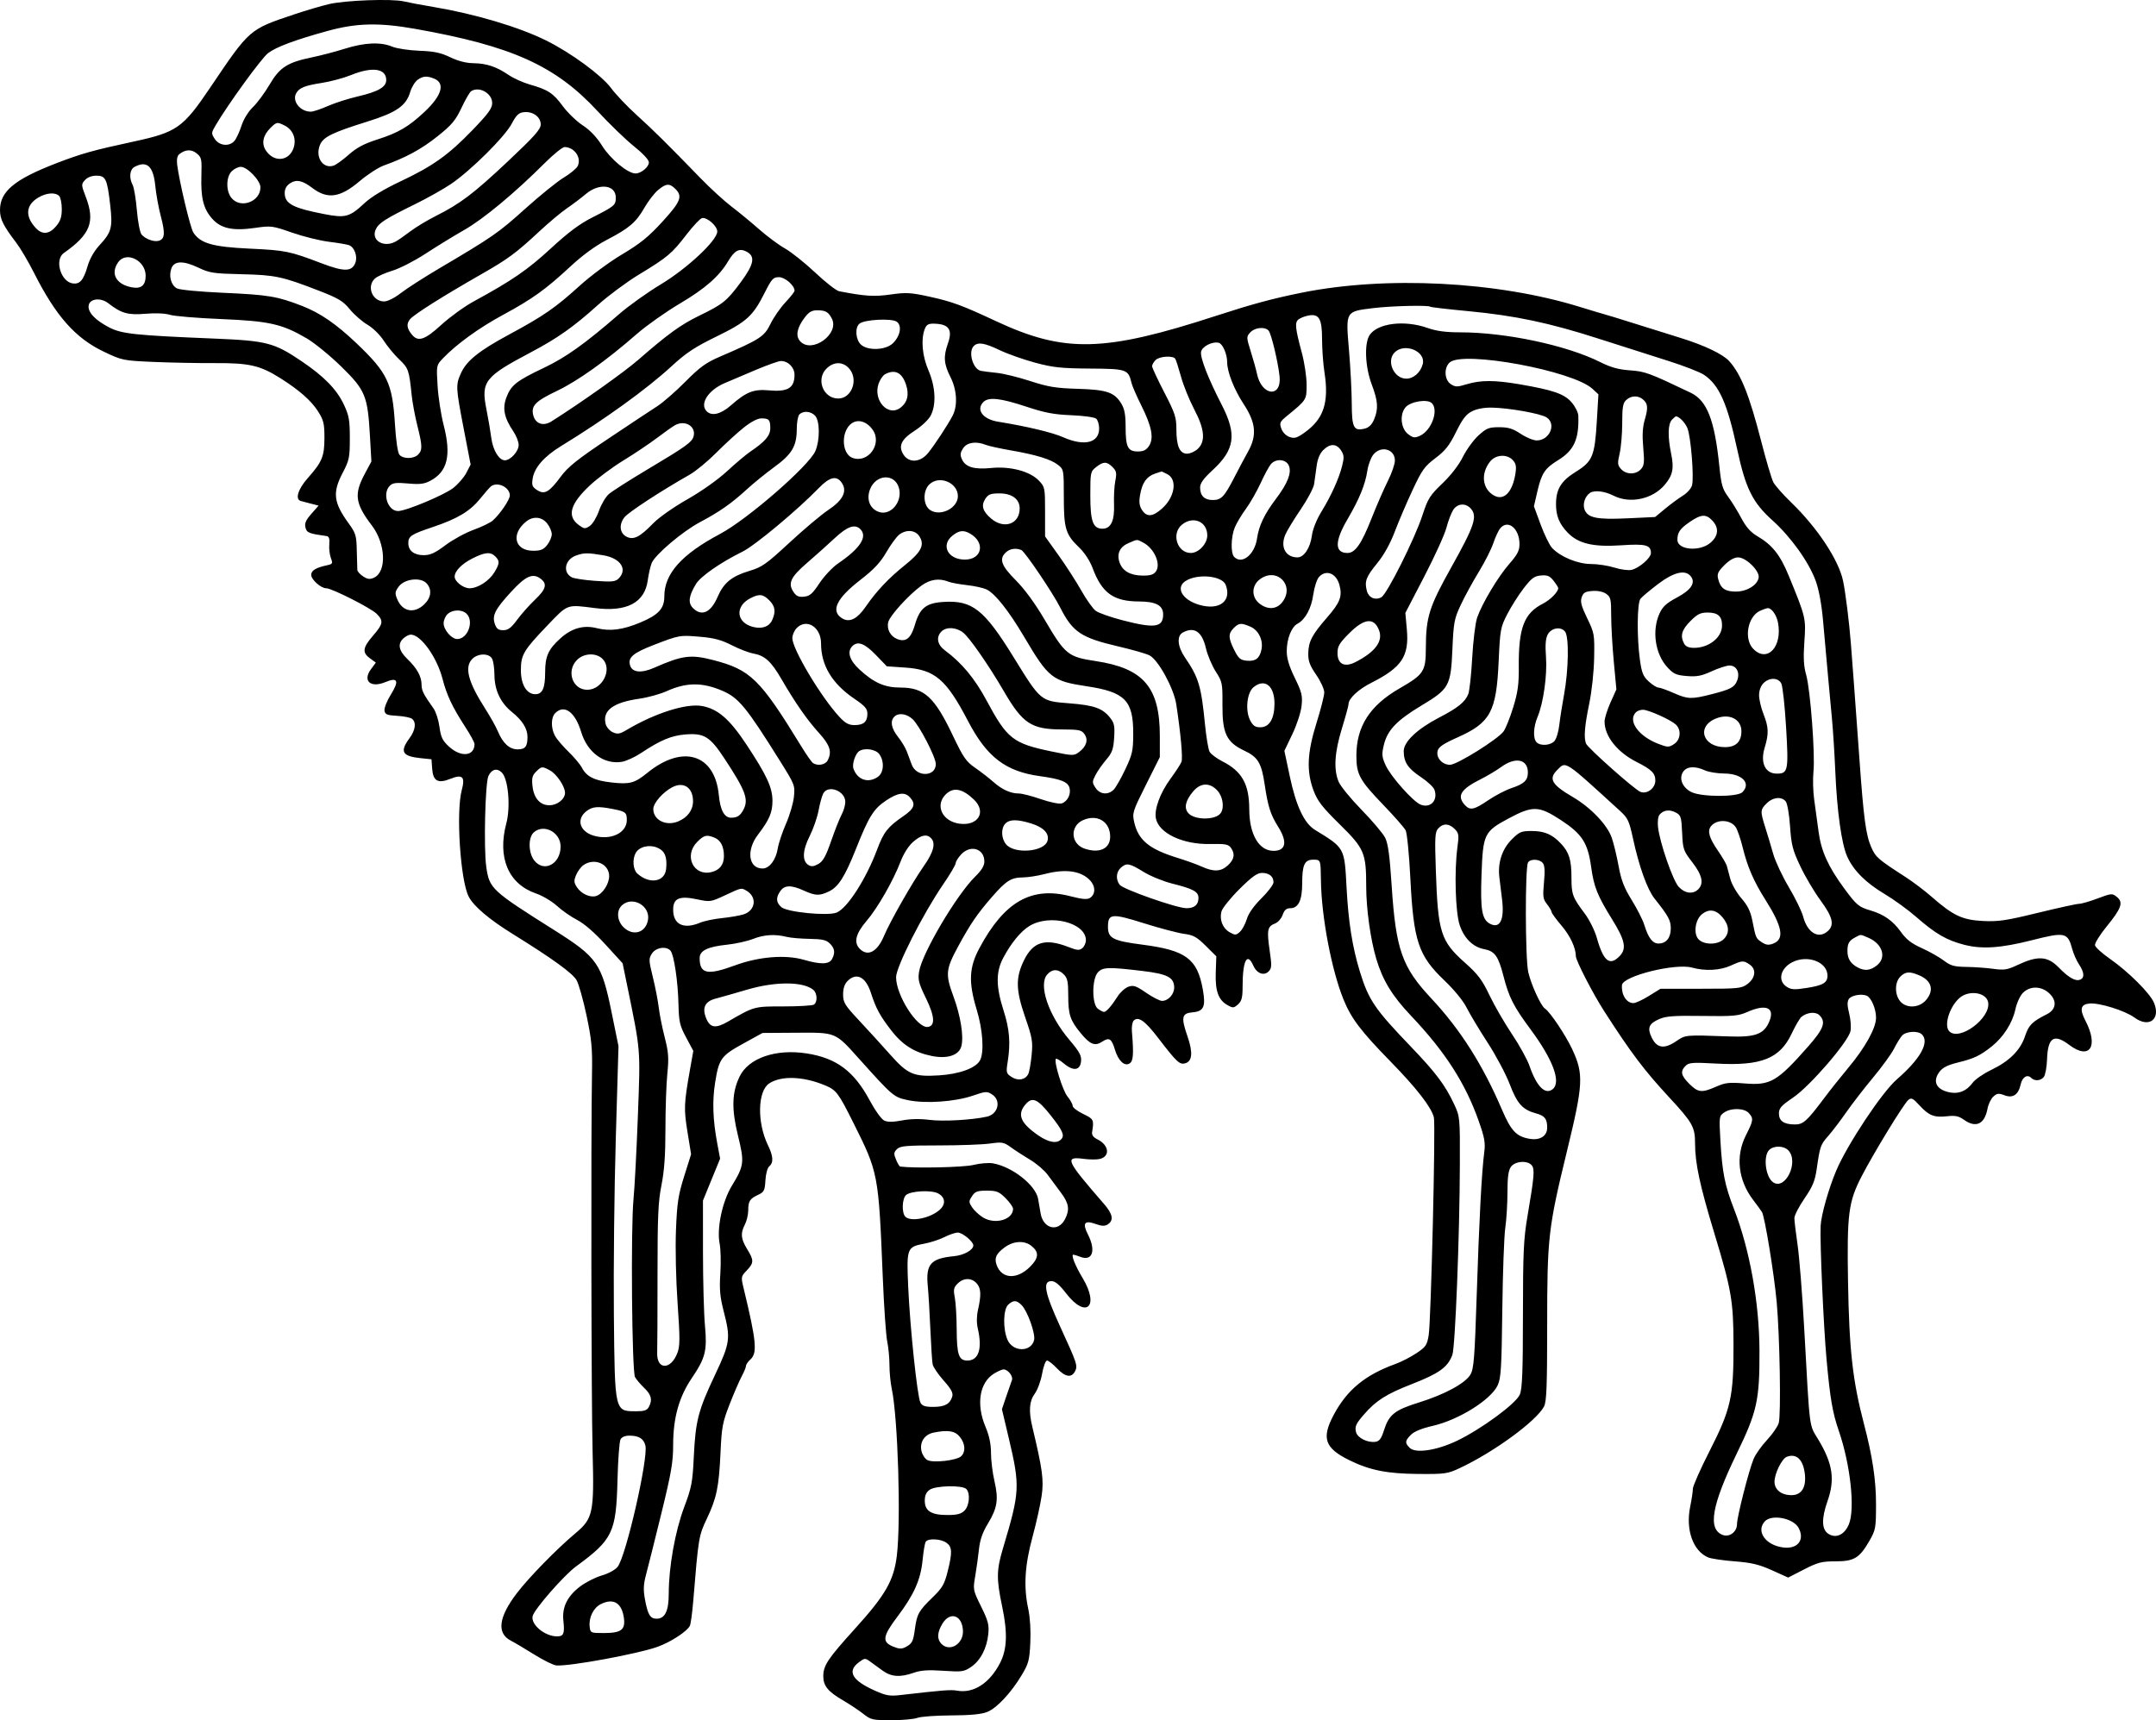 <?xml version="1.0" encoding="UTF-8"?>
<svg xmlns="http://www.w3.org/2000/svg" width="258.423mm" height="206.247mm" viewBox="-774.116 -386.695 258.423 206.247">
    <path transform="matrix(-1,0,0,-1,0,0)" style="stroke:none;fill:#000000;fill-rule:evenodd" d="M725.704,386.526C725.195,386.402,723.588,386.1,722.133,385.856C717.167,385.022,711.89,383.449,708.641,381.834C705.669,380.357,702.012,377.674,700.872,376.135C700.312,375.379,698.934,373.927,697.81,372.909C695.763,371.054,694.263,369.571,690.187,365.369C688.987,364.132,687.3,362.585,686.436,361.93C685.573,361.275,684.085,360.05,683.129,359.207C682.174,358.365,680.772,357.325,680.015,356.897C679.258,356.469,677.629,355.169,676.397,354.008C675.164,352.847,673.879,351.843,673.541,351.778C670.416,351.174,669.335,351.106,667.355,351.387C665.487,351.652,664.967,351.622,662.654,351.114C659.992,350.529,658.782,350.083,654.745,348.195C646.517,344.348,641.768,344.462,628.35,348.83C624.034,350.234,621.658,350.878,618.165,351.588C608.017,353.65,594.627,352.968,584.699,349.882C583.462,349.498,582.212,349.122,581.921,349.048C581.63,348.974,579.964,348.464,578.218,347.913C576.471,347.363,573.971,346.58,572.662,346.174C569.792,345.283,567.565,344.214,566.825,343.372C565.411,341.764,564.434,339.306,563.013,333.783C562.423,331.49,561.771,329.288,561.566,328.89C561.36,328.491,560.398,327.399,559.429,326.463C556.292,323.433,553.742,319.582,553.204,317.062C552.914,315.699,552.453,312.009,552.267,309.549C552.207,308.749,552.043,306.606,551.904,304.787C551.765,302.968,551.47,298.921,551.248,295.792C550.735,288.565,550.469,286.578,549.816,285.101C549.288,283.908,549.022,283.678,545.678,281.518C544.805,280.954,543.402,279.89,542.561,279.154C540.003,276.915,538.903,276.397,536.443,276.272C534.606,276.179,533.671,276.318,529.862,277.248C527.421,277.844,525.191,278.332,524.908,278.332C524.625,278.332,523.622,278.622,522.678,278.978C521.025,279.6,520.941,279.606,520.383,279.155C519.581,278.505,519.827,277.797,521.618,275.601C522.427,274.608,523.052,273.599,523.006,273.36C522.96,273.12,522.149,272.386,521.205,271.728C519.004,270.195,516.401,267.598,515.932,266.466C515.107,264.474,516.535,263.407,518.291,264.703C519.404,265.525,522.504,266.49,523.667,266.377C524.729,266.274,524.868,265.692,524.155,264.324C522.541,261.227,523.642,259.562,526.082,261.408C527.926,262.803,528.659,262.327,528.753,259.673C528.787,258.732,528.962,257.783,529.143,257.565C529.534,257.094,530.241,257.049,530.66,257.468C531.121,257.929,531.72,257.554,531.911,256.684C532.185,255.44,532.84,254.995,533.842,255.373C534.55,255.64,534.749,255.617,535.189,255.219C535.473,254.963,535.786,254.314,535.886,253.778C536.233,251.908,537.274,251.414,538.712,252.438C539.338,252.883,539.753,252.971,540.724,252.862C542.281,252.686,542.916,252.936,544.047,254.17C544.834,255.029,545.016,255.117,545.383,254.812C545.927,254.361,549.552,248.427,550.993,245.628C552.555,242.597,552.745,241.123,552.608,233.07C552.469,224.855,552.056,221.149,550.7,215.984C549.675,212.075,549.249,209.239,549.252,206.333C549.254,203.495,549.297,203.258,550.035,201.97C551.23,199.887,551.875,199.496,554.113,199.496C555.763,199.496,556.229,199.376,557.887,198.523L559.779,197.55L561.723,198.425C563.275,199.123,564.175,199.339,566.18,199.494C567.563,199.601,568.991,199.811,569.355,199.961C571.181,200.713,572.097,203.287,571.525,206.055C571.35,206.903,571.207,207.863,571.207,208.188C571.207,208.513,570.317,210.53,569.228,212.67C566.636,217.765,566.317,219.187,566.334,225.554C566.347,230.694,566.589,232.096,568.617,238.782C570.382,244.599,570.942,247.211,570.943,249.644C570.945,251.567,571.254,252.116,574.028,255.111C577.055,258.38,578.607,260.438,581.861,265.501C583.191,267.57,585.227,271.525,585.23,272.043C585.234,273.056,585.913,274.502,586.957,275.726C587.607,276.487,588.138,277.217,588.138,277.348C588.138,277.48,588.384,277.9,588.684,278.282C589.169,278.897,589.21,279.195,589.05,280.904C588.921,282.282,588.963,282.945,589.198,283.228C589.596,283.708,590.674,283.747,590.961,283.292C591.328,282.71,591.304,271.737,590.933,270.131C590.583,268.619,589.41,266.061,588.931,265.765C588.347,265.404,586.466,262.603,585.68,260.922C584.274,257.918,584.333,256.748,586.29,248.702C588.541,239.455,588.668,238.336,588.668,227.856C588.667,220.546,588.74,218.643,589.042,218.067C589.957,216.32,595.054,212.592,599.153,210.672C600.609,209.99,600.915,209.947,604.143,209.974C607.849,210.004,609.915,210.414,612.344,211.604C615.328,213.064,615.747,214.252,614.262,217.044C612.665,220.05,610.489,221.845,606.848,223.162C606.154,223.413,605.023,223.995,604.335,224.454C603.211,225.206,603.064,225.422,602.87,226.612C602.589,228.336,602.029,251.852,602.248,252.725C602.557,253.955,604.31,256.215,607.439,259.417C611.012,263.073,612.157,264.586,613.086,266.876C614.515,270.4,615.727,276.789,615.785,281.11C615.819,283.636,615.814,283.623,616.7,283.623C617.747,283.623,618.032,283.015,618.032,280.789C618.032,278.742,618.487,277.803,619.476,277.803C619.928,277.803,620.172,277.587,620.374,277.008C620.527,276.57,620.938,276.103,621.29,275.97C622.195,275.625,622.286,275.176,621.937,272.777C621.666,270.917,621.68,270.603,622.049,270.233C622.629,269.653,623.474,269.975,623.9,270.937C624.632,272.59,625.175,271.518,625.175,268.419C625.175,267.092,625.281,266.678,625.722,266.279C626.222,265.826,626.331,265.818,626.979,266.181C628.081,266.799,628.47,267.874,628.393,270.091L628.326,272.034L629.594,273.295C630.664,274.358,631.071,274.583,632.186,274.73C632.913,274.825,635.08,275.397,637,276C640.877,277.218,641.313,277.174,641.313,275.563C641.313,274.202,640.709,273.89,637.197,273.435C631.973,272.759,630.61,271.753,629.948,268.084C629.571,265.994,629.824,265.432,631.192,265.319C632.468,265.213,632.57,264.716,631.781,262.439C631.105,260.486,631.202,259.43,632.08,259.201C632.731,259.03,633.082,259.364,635.318,262.277C636.878,264.31,637.679,264.876,638.226,264.328C638.391,264.164,638.489,263.587,638.444,263.046C638.214,260.294,638.272,259.478,638.718,259.194C639.332,258.804,640.08,259.511,640.486,260.865C640.878,262.173,641.165,262.352,641.998,261.806C642.881,261.228,643.461,261.459,644.593,262.841C645.857,264.383,646.075,265.048,646.075,267.37C646.075,268.984,646.17,269.432,646.604,269.866C647.275,270.537,647.978,270.54,648.581,269.874C649.687,268.652,648.454,264.988,645.94,262.025C644.725,260.592,644.473,260.13,644.539,259.451C644.647,258.346,645.464,258.234,646.578,259.171C647.041,259.561,647.479,259.82,647.552,259.747C647.834,259.465,646.751,255.938,646.165,255.23C645.824,254.818,645.546,254.315,645.546,254.11C645.546,253.906,644.98,253.469,644.289,253.139C643.018,252.532,642.975,252.444,643.214,250.962C643.27,250.613,643.06,250.328,642.571,250.089C641.186,249.41,641.019,248.059,642.282,247.742C642.637,247.653,643.519,247.658,644.241,247.754C646.56,248.061,646.347,247.593,641.795,242.357C640.718,241.118,640.588,240.364,641.367,239.876C641.695,239.67,642.083,239.688,642.782,239.941C644.127,240.428,644.408,240.05,643.715,238.691C642.731,236.763,643.165,235.451,644.605,235.998C644.996,236.147,645.38,236.268,645.459,236.268C645.766,236.268,645.249,234.957,644.36,233.481C642.285,230.034,643.922,228.506,646.336,231.635C647.142,232.679,647.641,233.094,648.091,233.094C649.172,233.094,648.902,231.697,647.037,227.634C644.991,223.175,644.913,222.935,645.276,222.257C645.7,221.464,646.447,221.598,647.434,222.644C647.914,223.153,648.447,223.57,648.618,223.57C648.789,223.57,649.052,222.865,649.206,221.992C649.359,221.124,649.753,220.051,650.081,219.606C650.745,218.709,650.834,217.529,650.381,215.634C649.161,210.524,648.99,209.262,649.258,207.374C649.404,206.34,649.899,204.114,650.357,202.428C651.292,198.985,651.44,196.439,650.86,193.757C650.647,192.772,650.551,191.175,650.619,189.755C650.72,187.637,650.826,187.236,651.644,185.87C652.938,183.711,654.636,181.896,655.795,181.434C656.483,181.16,657.808,181.034,660.103,181.024C661.925,181.016,663.748,180.883,664.154,180.729C664.56,180.575,665.969,180.448,667.284,180.448C669.52,180.448,669.738,180.498,670.64,181.211C671.17,181.63,672.258,182.354,673.059,182.82C674.852,183.864,675.426,184.557,675.434,185.686C675.443,187.003,674.915,187.799,671.64,191.416C667.985,195.451,666.989,197.184,666.623,200.144C666.108,204.309,666.485,216.715,667.232,220.21C667.381,220.908,667.503,222.179,667.503,223.034C667.503,223.889,667.625,225.162,667.773,225.865C667.921,226.567,668.159,229.999,668.302,233.491C668.814,246.017,668.822,246.058,671.861,252.141C673.599,255.621,673.889,256.006,675.17,256.544C677.816,257.656,680.456,257.755,681.917,256.798C683.306,255.888,683.388,252.121,682.079,249.416C681.428,248.072,681.377,247.302,681.908,246.861C682.128,246.678,682.326,245.961,682.371,245.178C682.442,243.954,682.533,243.774,683.244,243.439C684.256,242.962,684.425,242.695,684.432,241.559C684.435,241.05,684.616,240.293,684.833,239.876C685.38,238.827,685.318,238.161,684.56,236.93C683.735,235.591,683.742,235.278,684.613,234.368C685.303,233.648,685.312,233.596,684.984,232.237C683.453,225.902,683.317,224.474,684.17,223.702C684.461,223.439,684.699,223.091,684.699,222.93C684.699,222.768,684.933,222.2,685.219,221.667C685.504,221.134,686.157,219.626,686.668,218.317C687.505,216.176,687.614,215.595,687.753,212.544C687.942,208.406,688.216,207.087,689.404,204.585C690.362,202.567,690.396,202.363,691.023,194.734C691.137,193.352,691.315,192.028,691.419,191.792C691.711,191.128,693.67,189.841,695.281,189.255C697.596,188.412,705.825,186.894,707.424,187.015C707.774,187.041,708.966,187.628,710.073,188.319C711.18,189.01,712.44,189.758,712.873,189.98C714.612,190.875,714.364,192.81,712.141,195.709C710.676,197.618,707.373,200.994,705.132,202.873C703.031,204.635,702.89,205.306,703.086,212.636C703.242,218.454,703.293,250.624,703.158,257.962C703.102,261.005,703.199,262.037,703.813,264.943C704.21,266.819,704.747,268.723,705.007,269.176C705.488,270.015,707.893,271.757,712.602,274.678C715.498,276.473,717.332,278.026,717.936,279.195C718.935,281.127,719.472,289.33,718.771,291.951C718.337,293.576,718.666,293.903,720.144,293.312C721.627,292.719,722.208,293.046,722.316,294.537L722.397,295.66L723.72,295.797C725.91,296.024,726.219,296.579,725.043,298.173C724.319,299.154,724.193,300.068,724.72,300.506C724.906,300.661,725.71,300.824,726.506,300.869C727.743,300.939,727.964,301.032,728.032,301.507C728.076,301.813,727.729,302.68,727.26,303.433C726.237,305.079,726.441,305.534,727.926,304.914C729.702,304.172,730.686,305.06,729.646,306.467L729.066,307.251L729.766,307.76C730.724,308.458,730.647,309.043,729.408,310.475C728.181,311.893,728.121,312.255,728.976,313.109C729.661,313.794,734.338,316.163,735.006,316.163C735.65,316.163,736.815,317.201,736.815,317.775C736.815,318.294,736.242,318.64,734.905,318.925C734.246,319.066,734.208,319.139,734.457,319.792C734.606,320.185,734.692,320.924,734.647,321.436C734.589,322.105,734.678,322.382,734.964,322.421C737.104,322.719,737.344,322.816,737.503,323.448C737.627,323.943,737.46,324.331,736.797,325.086L735.929,326.075L736.835,326.305C737.334,326.432,737.89,326.579,738.072,326.632C738.772,326.835,738.391,328.063,737.218,329.384C735.503,331.315,735.228,331.982,735.228,334.219C735.228,335.906,735.329,336.324,735.986,337.36C736.809,338.657,738.238,339.917,740.519,341.357C742.939,342.883,744.237,343.181,748.374,343.16C750.383,343.149,753.694,343.213,755.731,343.302C759.364,343.461,759.477,343.484,761.674,344.531C765.088,346.158,767.428,348.804,770.05,354.004C770.716,355.324,771.677,356.95,772.186,357.616C773.716,359.62,774.115,360.424,774.116,361.502C774.118,363.753,772.388,365.188,767.314,367.142C764.348,368.284,762.971,368.67,758.112,369.719C752.926,370.839,752.186,371.359,748.953,376.146C744.149,383.263,744.278,383.15,738.799,384.989C737.49,385.428,735.645,385.973,734.699,386.199C732.758,386.663,727.11,386.868,725.704,386.526M661.157,192.022C661.789,190.985,661.827,190.154,661.267,189.594C660.276,188.602,658.65,189.577,658.694,191.137C658.747,193.03,660.22,193.56,661.157,192.022M659.928,322.493C661.392,321.341,660.514,319.602,658.469,319.602C656.389,319.602,655.981,321.651,657.847,322.721C658.622,323.166,659.145,323.108,659.928,322.493M759.949,355.257C760.908,353.888,760.21,352.6,758.316,352.245C757.19,352.034,756.657,352.482,756.657,353.641C756.657,355.474,758.993,356.622,759.949,355.257M623.155,317.202C624.119,316.443,624.119,315.088,623.155,314.33C622.18,313.563,621.107,313.621,620.432,314.479C618.833,316.513,621.122,318.801,623.155,317.202M699.559,278.159C700.248,277.536,700.171,276.319,699.394,275.542C698.264,274.413,696.753,274.829,696.454,276.352C696.119,278.061,698.279,279.317,699.559,278.159M606.949,344.442C607.982,343.409,607.047,341.295,605.557,341.295C604.677,341.295,603.834,342.044,603.581,343.053C603.198,344.578,605.757,345.634,606.949,344.442M568.371,300.576C570.82,299.645,570.074,297.115,567.35,297.115C566.053,297.115,565.387,297.764,565.387,299.026C565.387,300.448,566.791,301.177,568.371,300.576M632.415,323.815C633.756,322.76,633.041,320.395,631.38,320.395C630.444,320.395,629.408,321.501,629.408,322.5C629.408,324.148,631.068,324.874,632.415,323.815M562.061,248.816C562.808,248.069,562.494,245.548,561.577,244.936C560.118,243.962,558.482,247.357,559.74,248.748C560.277,249.341,561.5,249.377,562.061,248.816M669.84,328.009C670.293,326.818,669.85,325.694,668.78,325.318C667.355,324.817,665.899,326.555,666.369,328.196C666.877,329.971,669.14,329.849,669.84,328.009M720.459,313.079C720.725,312.838,720.942,312.34,720.942,311.972C720.942,311.179,719.993,310.078,719.309,310.078C718.057,310.078,717.271,312.189,718.183,313.101C718.725,313.643,719.848,313.632,720.459,313.079M675.055,342.497C676.344,341.208,675.439,338.914,673.641,338.914C672.071,338.914,671.214,341.089,672.26,342.419C673.001,343.361,674.159,343.394,675.055,342.497M662.741,328.596C663.536,327.802,663.468,326.093,662.62,325.537C661.387,324.729,659.302,325.775,659.302,327.201C659.302,328.846,661.571,329.767,662.741,328.596M672.25,335.754C673.343,334.661,673.154,332.25,671.94,331.8C670.05,331.101,668.335,333.485,669.516,335.17C670.287,336.272,671.478,336.526,672.25,335.754M710.141,286.889C710.824,286.271,710.789,284.432,710.077,283.526C708.911,282.045,706.921,283.103,706.921,285.205C706.921,286.913,708.945,287.971,710.141,286.889M644.325,288.351C645.89,287.638,645.778,285.527,644.145,284.958C642.353,284.333,641.048,284.932,641.048,286.38C641.048,288.198,642.605,289.134,644.325,288.351M660.769,291.439C662.078,290.131,661.169,288.214,659.109,287.938C656.864,287.636,655.839,289.356,657.384,290.833C658.777,292.165,659.851,292.358,660.769,291.439M562.588,204.281C563.662,203.094,562.503,201.443,560.398,201.161C558.658,200.927,557.756,202.058,558.529,203.503C559.159,204.679,561.774,205.181,562.588,204.281M704.949,307.577C706.275,306.251,705.504,303.993,703.726,303.993C701.903,303.993,700.675,306.477,701.895,307.697C702.655,308.457,704.126,308.399,704.949,307.577M677.654,348.636C678.594,347.401,678.785,346.419,678.208,345.782C676.813,344.24,673.443,346.664,674.415,348.51C674.834,349.305,675.156,349.487,676.154,349.492C676.801,349.495,677.154,349.293,677.654,348.636M563.146,313.466C564.654,312.778,565.127,310.058,563.944,308.875C562.275,307.207,560.46,309.158,561,312.039C561.171,312.95,561.753,313.782,562.219,313.782C562.347,313.782,562.764,313.639,563.146,313.466M631.987,317.051C633.258,316.258,632.419,314.773,630.362,314.175C627.964,313.478,626.452,314.622,627.199,316.567C627.618,317.66,630.538,317.955,631.987,317.051M668.029,341.826C668.298,341.682,668.654,341.156,668.818,340.658C669.471,338.68,667.67,336.704,666.209,337.794C665.337,338.446,665.111,339.399,665.535,340.633C666.022,342.048,666.862,342.45,668.029,341.826M726.312,316.378C726.779,315.75,726.801,315.572,726.501,314.847C725.883,313.356,724.466,313.084,723.272,314.228C722.427,315.038,722.313,316.014,722.979,316.749C723.678,317.523,725.622,317.306,726.312,316.378M684.175,314.969C686.064,313.993,685.872,312.032,683.839,311.525C682.771,311.258,681.921,311.561,681.57,312.333C681.101,313.361,681.193,314.003,681.909,314.72C682.662,315.473,683.107,315.522,684.175,314.969M671.124,296.643C671.588,296.347,672.01,295.072,671.821,294.538C671.34,293.182,670.041,292.749,668.885,293.559C668.18,294.053,668.093,295.383,668.709,296.262C669.127,296.859,670.455,297.068,671.124,296.643M656.011,326.89C656.544,326.077,656.335,325.379,655.299,324.508C653.748,323.202,651.895,323.87,651.895,325.735C651.895,326.851,652.819,327.538,654.32,327.538C655.372,327.538,655.658,327.429,656.011,326.89M741.711,371.344C742.598,370.457,742.794,369.487,742.254,368.662C741.282,367.178,739.457,367.348,738.921,368.972C738.565,370.052,739,371.14,739.99,371.64C740.886,372.093,740.977,372.078,741.711,371.344M690.539,285.76C692.192,284.108,690.996,281.593,688.818,282.14C687.843,282.384,687.344,283.032,687.344,284.056C687.344,285.207,687.735,285.964,688.486,286.267C689.429,286.646,689.726,286.573,690.539,285.76M711.057,324.159C712.913,322.656,712.428,320.66,710.206,320.66C709.3,320.66,708.967,320.798,708.528,321.357C708.226,321.74,707.979,322.32,707.979,322.644C707.979,322.969,708.226,323.548,708.528,323.931C709.17,324.748,710.214,324.842,711.057,324.159M539.273,267.019C540.474,265.934,541.139,263.714,540.466,263.041C539.258,261.833,535.532,264.584,535.804,266.482C535.982,267.717,538.133,268.05,539.273,267.019M702.135,194.35C702.997,193.904,703.56,192.737,703.436,191.654C703.352,190.914,703.315,190.898,701.736,190.899C699.664,190.9,699.143,191.289,699.332,192.693C699.578,194.531,700.608,195.139,702.135,194.35M746.339,366.163C747.029,365.473,747.047,363.796,746.373,362.964C745.292,361.629,742.9,362.503,742.9,364.234C742.9,365.047,744.476,366.692,745.255,366.692C745.56,366.692,746.048,366.454,746.339,366.163M570.127,277.075C570.925,276.423,571.154,274.771,570.54,274.093C569.897,273.382,568.217,273.386,567.503,274.099C566.783,274.819,566.839,275.749,567.659,276.724C568.436,277.648,569.28,277.768,570.127,277.075M623.857,304.307C624.658,303.658,624.882,301.514,624.272,300.333C623.934,299.68,623.667,299.496,623.058,299.496C621.98,299.496,621.37,300.492,621.353,302.28C621.332,304.456,622.503,305.404,623.857,304.307M697.932,284.406C698.338,283.647,698.236,282.423,697.728,281.963C696.261,280.636,694.422,280.941,694.269,282.537C694.132,283.977,694.43,284.682,695.338,285.064C696.316,285.476,697.524,285.17,697.932,284.406M546.339,269.602C547.013,268.927,547.03,267.48,546.373,266.668C545.64,265.763,544.092,265.821,543.263,266.786C542.263,267.948,542.568,269.103,544.045,269.745C545.205,270.25,545.723,270.217,546.339,269.602M605.667,337.837C606.382,336.954,606.199,335.282,605.315,334.625C604.733,334.192,604.533,334.166,603.92,334.446C602.532,335.079,601.649,337.49,602.49,338.354C603.016,338.895,605.083,338.559,605.667,337.837M595.519,331.347C596.671,329.883,596.439,328.035,595.006,327.268C593.837,326.643,592.829,327.691,592.476,329.898C592.34,330.749,592.406,331.107,592.774,331.513C593.475,332.288,594.845,332.205,595.519,331.347M571.59,324.108C572.75,323.31,573.059,322.861,573.059,321.97C573.059,320.76,570.409,320.517,569.111,321.609C568.134,322.431,568.048,323.403,568.872,324.28C569.632,325.09,570.218,325.053,571.59,324.108M651.161,254.324C652.245,253.09,651.828,252.056,649.645,250.553C648.394,249.693,647.379,249.541,646.882,250.14C646.502,250.598,646.762,251.169,648.153,252.935C649.721,254.927,650.369,255.226,651.161,254.324M653.72,237.122C654.726,236.371,654.952,235.868,654.659,235.034C654.066,233.349,652.223,233.242,650.662,234.803C649.588,235.877,649.545,236.575,650.506,237.331C651.353,237.998,652.661,237.912,653.72,237.122M559.953,212.029C560.538,211.805,561.419,210.012,561.419,209.045C561.419,208.081,560.599,207.432,559.382,207.432C558.185,207.432,557.601,208.356,557.782,209.962C557.978,211.7,558.792,212.475,559.953,212.029M559.307,271.319C560.723,270.587,561.061,269.106,559.976,268.395C559.427,268.035,559.055,268.012,557.573,268.242C555.613,268.547,555.069,268.867,555.069,269.716C555.069,271.362,557.468,272.27,559.307,271.319M551.714,274.324C552.491,273.915,552.681,273.583,552.676,272.644C552.671,271.748,552.295,271.154,551.449,270.703C550.606,270.254,549.94,270.324,549.153,270.944C547.965,271.878,548.455,273.513,550.143,274.248C551.163,274.692,551.027,274.686,551.714,274.324M704.18,282.972C704.484,282.76,704.881,282.225,705.064,281.783C705.347,281.101,705.331,280.879,704.955,280.306C704.446,279.529,703.369,279.042,702.66,279.267C701.881,279.514,701.101,280.711,701.101,281.659C701.101,283.126,702.879,283.884,704.18,282.972M703.843,289.424C705.066,288.462,704.632,287.005,702.974,286.508C700.939,285.898,698.985,286.81,698.985,288.369C698.985,289.279,699.129,289.395,700.634,289.692C702.476,290.055,703.108,290.002,703.843,289.424M631.104,291.804C632.034,290.698,632.228,289.809,631.672,289.195C630.887,288.328,628.337,288.357,627.777,289.24C627.346,289.92,627.552,291.214,628.205,291.918C629.115,292.899,630.219,292.856,631.104,291.804M665.503,243.425C665.993,243.018,666.057,241.277,665.598,240.819C664.941,240.161,662.598,240.635,661.474,241.653C660.722,242.333,660.809,243.154,661.683,243.614C662.481,244.035,664.914,243.914,665.503,243.425M626.233,311.401C626.913,310.721,626.9,310.198,626.167,308.745C625.665,307.75,625.435,307.552,624.695,307.481C623.635,307.379,623.15,307.737,622.919,308.791C622.673,309.908,623.252,311.129,624.228,311.554C625.337,312.037,625.618,312.016,626.233,311.401M653.595,287.969C654.15,287.414,654.122,286.2,653.538,285.478C652.542,284.248,648.894,284.56,648.556,285.903C648.335,286.784,649.032,287.507,650.552,287.975C652.169,288.473,653.093,288.471,653.595,287.969M709.862,294.174C710.319,293.717,710.397,293.395,710.288,292.425C710.126,290.986,709.38,290.148,708.262,290.148C707.322,290.148,706.392,290.888,706.392,291.635C706.392,292.402,707.392,293.891,708.202,294.331C709.131,294.835,709.208,294.828,709.862,294.174M612.385,310.78C613.581,309.583,613.799,309.215,613.799,308.393C613.799,307.071,612.956,306.645,611.654,307.31C609.28,308.523,608.32,309.812,608.817,311.119C609.415,312.692,610.584,312.581,612.385,310.78M769.563,362.985C771.036,362.087,771.13,360.749,769.82,359.35C769.048,358.526,768.209,358.602,767.394,359.569C766.869,360.193,766.71,360.674,766.71,361.633C766.71,362.32,766.852,363.025,767.027,363.2C767.501,363.674,768.584,363.582,769.563,362.985M653.263,230.275C653.866,229.729,653.924,227.417,653.367,226.084C652.74,224.583,650.539,224.54,650.167,226.022C649.98,226.768,650.957,229.51,651.661,230.214C652.274,230.827,652.637,230.841,653.263,230.275M657.607,243.279C658.009,242.665,658.008,242.569,657.599,241.944C657.356,241.573,656.777,241.031,656.312,240.739C654.863,239.831,652.688,240.449,652.688,241.769C652.688,241.974,653.093,242.546,653.588,243.041C654.375,243.828,654.656,243.94,655.83,243.94C656.971,243.94,657.239,243.841,657.607,243.279M693.513,292.321C694.653,291.737,695.81,290.414,695.81,289.697C695.81,288.367,694.276,287.605,692.822,288.213C691.698,288.682,691.048,289.569,691.048,290.634C691.048,292.254,692.16,293.015,693.513,292.321M635.7,329.899C636.703,329.55,637.219,328.799,637.468,327.325C637.61,326.484,637.55,326.033,637.231,325.545C636.662,324.677,635.97,324.722,634.857,325.7C633.279,327.085,632.954,329.243,634.23,329.858C634.561,330.018,634.843,330.156,634.858,330.166C634.873,330.176,635.252,330.056,635.7,329.899M571.503,312.225C572.546,311.182,572.75,310.454,572.256,309.531C572.065,309.175,571.701,309.02,571.052,309.02C569.309,309.02,567.75,310.237,567.711,311.63C567.678,312.778,568.177,313.253,569.419,313.253C570.294,313.253,570.652,313.076,571.503,312.225M671.097,347.89C671.668,347.416,671.562,345.956,670.914,345.37C670.092,344.626,667.98,344.707,667.121,345.514C666.216,346.365,665.969,347.625,666.612,348.112C667.198,348.556,670.491,348.393,671.097,347.89M638.812,321.598C639.892,321.146,640.289,320.31,639.923,319.258C639.565,318.233,638.648,317.706,637.184,317.684C636.255,317.67,635.852,317.792,635.574,318.17C634.926,319.056,635.764,320.959,637.105,321.648C637.887,322.05,637.718,322.055,638.812,321.598M578.032,301.295C579.048,300.279,577.727,298.422,575.341,297.51C574.209,297.078,574.083,297.077,573.461,297.484C572.66,298.009,572.562,299.204,573.267,299.842C573.897,300.412,576.491,301.578,577.173,301.597C577.471,301.605,577.858,301.469,578.032,301.295M567.426,318.939C568.194,318.171,568.323,317.886,568.175,317.285C567.901,316.165,567.345,315.766,566.058,315.766C564.722,315.766,563.452,316.548,563.317,317.453C563.198,318.259,564.841,319.866,565.784,319.866C566.247,319.866,566.823,319.541,567.426,318.939M717.494,319.739C718.77,319.092,719.62,318.221,719.62,317.559C719.62,316.968,718.588,316.163,717.834,316.164C716.845,316.165,715.493,317.034,714.856,318.078C714.221,319.12,714.202,319.438,714.744,319.98C715.324,320.559,715.991,320.5,717.494,319.739M662.682,208.079C663.093,207.791,663.27,207.397,663.27,206.771C663.27,205.536,662.508,205.051,660.566,205.051C659.39,205.051,658.916,205.174,658.509,205.581C657.916,206.173,657.794,207.67,658.297,208.173C658.773,208.649,661.966,208.581,662.682,208.079M662.197,214.935C663.29,214.717,663.904,213.799,663.669,212.732C663.572,212.288,663.252,211.797,662.959,211.64C662.259,211.266,659.412,211.594,658.897,212.108C658.35,212.656,658.414,213.591,659.057,214.407C659.632,215.138,660.474,215.28,662.197,214.935M705.049,320.098C706.403,319.626,706.717,318.084,705.581,317.476C705.315,317.334,704.044,317.142,702.757,317.051C700.759,316.909,700.351,316.951,699.965,317.336C698.857,318.444,699.734,319.771,701.804,320.118C703.669,320.431,704.102,320.429,705.049,320.098M572.359,294.179C572.923,293.375,572.456,292.24,571.347,291.713C570.113,291.128,565.858,291.126,565.273,291.711C564.192,292.792,565.296,293.936,567.437,293.952C568.274,293.959,569.315,294.128,569.752,294.328C570.944,294.874,571.911,294.818,572.359,294.179M624.257,346.841C624.731,346.318,624.729,346.254,624.187,344.527C623.881,343.549,623.553,342.369,623.458,341.903C622.911,339.201,620.454,338.944,620.748,341.619C620.938,343.346,621.733,346.66,622.049,347.041C622.477,347.557,623.711,347.445,624.257,346.841M712.874,315.714C714.791,313.619,715.154,312.895,714.8,311.878C714.599,311.302,714.375,311.136,713.796,311.136C713.214,311.136,712.848,311.411,712.124,312.393C711.613,313.084,710.651,314.166,709.985,314.798C708.638,316.074,708.482,316.72,709.368,317.347C710.297,318.004,711.136,317.613,712.874,315.714M666.921,300.766C667.445,300.242,667.284,299.361,666.481,298.35C666.064,297.826,665.587,297.035,665.422,296.594C665.257,296.153,664.992,295.443,664.833,295.016C664.264,293.49,661.948,293.547,661.948,295.087C661.948,295.918,663.948,299.775,664.748,300.488C665.481,301.141,666.426,301.261,666.921,300.766M642.732,330.694C643.408,330.162,643.429,330.058,643.429,327.313C643.429,324.177,643.111,323.305,641.965,323.305C640.959,323.305,640.51,324.26,640.586,326.234C640.622,327.17,640.553,328.432,640.433,329.04C640.247,329.98,640.296,330.226,640.764,330.693C641.454,331.383,641.855,331.383,642.732,330.694M594.155,294.753C594.743,294.327,595.862,293.658,596.642,293.268C599.028,292.071,599.524,291.271,598.547,290.191C597.914,289.492,597.449,289.584,595.735,290.748C594.894,291.32,593.623,291.981,592.912,292.217C591.429,292.709,590.982,293.139,590.982,294.073C590.982,295.669,592.455,295.984,594.155,294.753M659.331,232.8C659.807,232.324,659.858,232.08,659.674,231.147C659.555,230.544,659.451,228.789,659.444,227.245C659.429,224.261,659.189,223.57,658.166,223.57C656.811,223.57,656.352,224.977,656.914,227.404C657.07,228.078,657.062,228.893,656.89,229.653C656.485,231.448,656.526,232.247,657.054,232.83C657.674,233.515,658.629,233.503,659.331,232.8M757.997,366.682C758.569,366.376,758.671,365.373,758.216,364.524C758.056,364.224,757.828,362.858,757.711,361.488C757.594,360.119,757.343,358.813,757.154,358.585C756.694,358.03,755.637,357.649,755.063,357.831C754.356,358.056,754.303,358.744,754.838,360.757C755.105,361.766,755.404,363.404,755.501,364.398C755.734,366.778,756.503,367.482,757.997,366.682M687.199,279.357C688.924,278.55,689.001,278.539,690.545,278.867C692.683,279.32,693.429,279,693.429,277.631C693.429,275.847,692.181,275.24,690.209,276.064C689.712,276.272,688.537,276.52,687.598,276.615C686.658,276.711,685.495,276.91,685.013,277.057C683.553,277.504,683.335,279.142,684.636,279.9C685.272,280.271,685.227,280.28,687.199,279.357M625.565,280.084C626.646,279.01,627.612,277.803,627.713,277.401C627.965,276.399,627.556,275.384,626.711,274.91C626.072,274.551,625.957,274.557,625.498,274.972C625.22,275.224,624.848,275.911,624.672,276.499C624.467,277.183,623.832,278.084,622.911,278.997C622.119,279.782,621.471,280.645,621.471,280.913C621.471,281.613,621.992,282.036,622.854,282.036C623.428,282.036,624.054,281.585,625.565,280.084M639.771,282.656C640.333,282.147,640.397,281.274,639.92,280.621C639.522,280.076,633.067,277.807,631.908,277.805C630.95,277.802,630.466,278.216,630.466,279.037C630.466,279.785,631.084,280.124,633.599,280.752C634.68,281.022,636.232,281.656,637.049,282.161C638.739,283.206,639.092,283.27,639.771,282.656M675.439,291.56C675.595,291.27,675.847,290.353,676.001,289.522C676.155,288.692,676.634,287.313,677.065,286.457C677.928,284.748,677.987,283.466,677.223,282.988C676.87,282.767,676.583,282.795,676.033,283.104C675.466,283.422,675.129,284.028,674.485,285.882C674.032,287.186,673.467,288.61,673.229,289.046C672.992,289.483,672.797,290.16,672.796,290.552C672.793,291.867,674.854,292.653,675.439,291.56M674.07,322.168C674.896,321.396,676.377,320.071,677.362,319.222C679.341,317.515,679.696,316.773,679.024,315.748C678.677,315.219,678.401,315.091,677.743,315.155C677.051,315.222,676.728,315.505,675.888,316.778C675.325,317.63,674.318,318.694,673.635,319.159C671.003,320.95,670.097,322.355,670.995,323.253C671.645,323.902,672.558,323.58,674.07,322.168M579.189,338.741C579.587,338.38,579.673,337.894,579.673,335.983C579.673,334.707,579.812,333.061,579.982,332.324C580.256,331.135,580.237,330.926,579.808,330.452C579.196,329.775,578.041,329.767,577.436,330.435C577.036,330.877,576.996,331.248,577.154,333.035C577.288,334.543,577.233,335.481,576.957,336.422C576.542,337.838,576.601,338.341,577.24,338.848C577.817,339.305,578.614,339.261,579.189,338.741M575.201,289.015C575.379,288.801,575.455,288.174,575.381,287.523C575.169,285.636,573.603,281.121,572.898,280.361C572.164,279.568,571.188,279.447,570.564,280.07C569.863,280.772,570.08,281.765,571.273,283.312C572.344,284.699,572.402,284.869,572.492,286.848C572.579,288.764,572.639,288.954,573.263,289.281C574.015,289.675,574.735,289.576,575.201,289.015M562.741,304.787C563.067,304.462,563.27,303.905,563.27,303.342C563.27,302.838,563.032,301.822,562.741,301.083C562.114,299.492,562.088,298.735,562.601,297.042C563.147,295.243,562.536,293.94,561.145,293.94C559.794,293.94,559.723,294.292,560.03,299.475C560.184,302.072,560.444,304.449,560.609,304.757C560.991,305.471,562.042,305.486,562.741,304.787M732.051,377.692C732.917,377.34,734.477,376.92,735.516,376.759C737.61,376.434,738.274,376.162,738.63,375.482C739.12,374.546,738.115,373.305,736.866,373.305C736.583,373.305,735.67,373.607,734.836,373.976C734.002,374.345,732.383,374.865,731.239,375.131C728.786,375.702,727.821,376.257,727.821,377.095C727.821,378.494,729.495,378.731,732.051,377.692M642.524,270.108C643.253,269.302,643.25,266.28,642.519,265.745C642.236,265.538,641.909,265.369,641.791,265.369C641.51,265.369,640.889,266.074,640.163,267.217C639.841,267.725,639.256,268.253,638.864,268.39C638.256,268.604,637.945,268.499,636.737,267.666C635.958,267.13,635.102,266.692,634.833,266.692C634.097,266.692,633.376,267.477,633.376,268.279C633.376,269.5,634.167,269.919,637.148,270.276C641.262,270.769,641.945,270.747,642.524,270.108M683.577,342.323C684.994,341.725,686.659,341.018,687.276,340.752C689.245,339.904,690.286,338.257,689.408,337.38C688.799,336.77,687.716,337.034,686.522,338.081C684.662,339.714,683.79,340.059,681.949,339.892C679.689,339.687,678.891,340.169,678.883,341.743C678.879,342.641,679.638,343.411,680.527,343.411C680.787,343.411,682.16,342.922,683.577,342.323M609.517,332.171C609.802,331.809,610.119,330.953,610.221,330.269C610.472,328.599,611.18,326.865,612.611,324.422C614.158,321.778,614.155,320.395,612.602,320.395C611.684,320.395,610.929,321.479,609.725,324.527C609.099,326.111,608.213,328.147,607.754,329.052C607.296,329.957,606.921,331.052,606.921,331.486C606.921,332.869,608.616,333.316,609.517,332.171M717.503,307.697C718.472,306.728,718.022,304.96,716.005,301.803C715.374,300.817,714.674,299.568,714.449,299.029C713.838,297.568,713.052,296.85,712.062,296.85C711.16,296.85,710.889,297.194,710.889,298.34C710.889,299.331,711.509,300.326,712.743,301.317C714.127,302.43,714.844,303.953,714.852,305.796C714.855,306.57,714.981,307.433,715.132,307.714C715.496,308.395,716.815,308.385,717.503,307.697M621.786,331.044C622.005,330.789,622.559,329.762,623.019,328.762C623.479,327.762,624.272,326.376,624.781,325.683C625.291,324.989,625.885,323.995,626.103,323.475C626.578,322.338,626.621,320.36,626.18,319.919C625.236,318.974,623.726,320.203,623.442,322.148C623.219,323.679,622.564,325.048,621.182,326.88C619.785,328.729,619.29,329.978,619.615,330.832C619.924,331.646,621.166,331.767,621.786,331.044M666.358,322.572C666.674,322.321,667.361,321.377,667.884,320.474C668.598,319.245,669.369,318.422,670.965,317.187C673.829,314.972,674.568,313.469,673.227,312.59C672.324,311.999,671.387,312.445,670.346,313.962C669.072,315.818,667.582,317.394,665.618,318.965C663.675,320.517,663.252,321.379,663.926,322.408C664.424,323.167,665.517,323.241,666.358,322.572M635.606,343.525C635.835,343.296,636.022,342.965,636.022,342.789C636.022,342.613,635.367,341.204,634.567,339.658C633.274,337.159,633.112,336.668,633.112,335.247C633.112,333.206,632.718,332.3,631.83,332.3C631.462,332.3,630.886,332.559,630.549,332.875C629.59,333.777,629.723,335.245,630.982,337.634C631.556,338.725,632.263,340.469,632.551,341.51C632.84,342.552,633.151,343.525,633.242,343.672C633.5,344.09,635.143,343.987,635.606,343.525M656.241,338.498C657.161,337.579,656.316,336.432,654.502,336.137C651.015,335.571,647.991,334.85,646.688,334.274C644.151,333.152,642.371,333.585,642.371,335.325C642.371,335.808,642.534,336.339,642.734,336.505C642.934,336.671,644.273,336.854,645.71,336.912C647.796,336.996,648.884,337.203,651.101,337.938C654.203,338.967,655.618,339.121,656.241,338.498M684.567,268.039C686.022,267.61,687.717,267.127,688.334,266.966C689.63,266.626,689.993,265.859,689.462,264.579C688.997,263.456,688.333,263.359,686.876,264.202C683.687,266.047,683.746,266.03,680.202,266.03C678.383,266.03,676.746,266.127,676.564,266.244C676.108,266.54,676.149,267.615,676.632,268.016C677.851,269.028,681.179,269.037,684.567,268.039M615.51,332.73C615.922,332.318,616.195,331.659,616.303,330.812C616.394,330.103,616.529,329.131,616.603,328.652C616.677,328.174,617.404,326.805,618.218,325.61C619.033,324.415,619.862,323.05,620.061,322.576C620.681,321.098,620.016,319.866,618.598,319.866C617.82,319.866,617.068,320.996,616.874,322.457C616.771,323.234,616.325,324.364,615.748,325.31C614.548,327.276,613.632,329.301,613.244,330.842C612.99,331.847,613.011,332.137,613.378,332.696C613.923,333.528,614.699,333.541,615.51,332.73M564.681,265.361C565.757,264.885,566.368,264.832,570.072,264.886C573.479,264.935,574.433,264.866,575.245,264.508C576.483,263.963,576.692,263.454,576.146,262.31C575.535,261.028,574.655,260.882,573.25,261.828C572.048,262.638,572.211,262.622,566.842,262.43C563.717,262.318,562.678,262.705,562.046,264.219C561.347,265.892,562.425,266.359,564.681,265.361M678.614,311.401C678.905,311.11,679.143,310.563,679.143,310.185C679.143,308.87,675.715,303.13,673.511,300.753C672.794,299.979,672.391,299.76,671.687,299.76C670.593,299.76,670.149,300.155,670.149,301.126C670.149,301.722,670.437,302.053,671.711,302.918C674.388,304.736,675.704,306.926,675.704,309.561C675.704,311.505,677.424,312.592,678.614,311.401M588.609,310.607C588.856,310.143,588.916,309.349,588.811,307.942C588.649,305.753,589.118,302.409,589.826,300.72C590.332,299.511,590.382,298.142,589.937,297.697C589.469,297.229,588.282,297.311,587.8,297.844C587.569,298.099,587.306,298.962,587.216,299.762C587.126,300.561,586.87,302.199,586.647,303.402C586.098,306.372,586.035,310.374,586.528,310.973C587.056,311.615,588.179,311.417,588.609,310.607M618.493,348.385C618.937,348.016,618.863,347.32,618.066,344.361C617.757,343.21,617.503,341.506,617.503,340.574C617.503,338.742,617.492,338.761,619.879,336.81C620.711,336.129,620.774,335.986,620.535,335.308C620.379,334.864,619.978,334.455,619.552,334.305C618.945,334.092,618.658,334.178,617.705,334.862C615.451,336.479,614.805,338.455,615.361,342.037C615.521,343.067,615.651,344.86,615.651,346.022C615.651,348.5,616.016,349.119,617.323,348.857C617.758,348.77,618.285,348.558,618.493,348.385M566.672,270.919C567.947,270.34,569.74,270.248,571.299,270.681C573.319,271.242,579.625,269.666,579.704,268.581C579.788,267.411,579.159,266.427,578.326,266.427C578.068,266.427,577.233,266.814,576.471,267.287L575.087,268.147L570.258,268.147C565.767,268.147,565.376,268.186,564.68,268.702C563.706,269.425,563.568,270.468,564.372,271.031C565.132,271.563,565.266,271.557,566.672,270.919M715.255,328.394C715.4,328.287,715.973,327.635,716.528,326.945C717.763,325.408,719.256,324.507,722.224,323.51C724.837,322.632,725.175,322.41,725.175,321.572C725.175,320.673,724.482,320.131,723.331,320.131C722.54,320.131,721.968,320.394,720.725,321.328C719.85,321.986,718.335,322.814,717.36,323.168C716.385,323.521,715.346,324.024,715.051,324.286C714.182,325.056,713.006,326.787,713.006,327.294C713.006,328.266,714.46,328.977,715.255,328.394M725.75,310.169C726.485,309.504,726.333,308.69,725.285,307.683C724.133,306.575,723.588,305.588,723.586,304.602C723.585,303.902,723.365,303.465,722.151,301.751C721.87,301.354,721.549,300.357,721.438,299.535C721.27,298.294,721.078,297.896,720.299,297.181C718.859,295.859,717.239,296.024,717.239,297.492C717.239,297.676,717.733,298.589,718.338,299.521C719.894,301.92,720.569,303.347,721.07,305.29C721.746,307.912,723.679,310.607,724.883,310.607C725.093,310.607,725.484,310.41,725.75,310.169M664.677,285.747C665.212,285.277,665.807,284.345,666.156,283.432C667.051,281.091,668.92,277.826,670.263,276.26C671.559,274.747,671.812,273.684,671.056,272.928C670.089,271.961,668.945,272.582,668.146,274.506C667.46,276.157,664.736,280.941,663.415,282.815C662.207,284.527,661.925,285.611,662.53,286.216C663.046,286.732,663.724,286.584,664.677,285.747M763.929,365.108C764.388,364.601,764.384,364.529,763.838,363.1C762.691,360.103,763.28,358.593,766.468,356.358C767.604,355.561,766.841,352.928,765.412,352.716C764.555,352.589,764.11,353.093,763.635,354.728C763.364,355.658,762.843,356.586,762.195,357.288C760.741,358.865,760.597,359.406,760.908,362.122C761.265,365.24,761.45,365.634,762.562,365.634C763.115,365.634,763.633,365.434,763.929,365.108M663.161,201.839C663.264,201.673,663.432,200.681,663.534,199.634C663.764,197.291,664.558,195.504,666.536,192.883C668.314,190.527,668.421,189.843,667.1,189.291C666.365,188.984,666.044,188.967,665.579,189.212C664.778,189.634,664.656,189.87,664.448,191.415C664.21,193.176,663.994,193.563,662.359,195.149C661.171,196.302,660.916,196.735,660.537,198.246C659.949,200.586,659.976,201.234,660.684,201.73C661.369,202.21,662.891,202.277,663.161,201.839M569.036,287.631C569.493,287.049,569.255,286.23,568.17,284.653C567.675,283.933,567.21,283.139,567.138,282.888C567.065,282.638,566.876,281.929,566.717,281.314C566.558,280.699,565.965,279.661,565.399,279.007C564.63,278.119,564.293,277.43,564.069,276.289C563.66,274.21,563.65,274.187,562.924,273.711C562.438,273.392,562.118,273.354,561.594,273.554C560.192,274.086,560.45,275.55,562.522,278.832C563.915,281.036,564.66,282.755,565.23,285.078C565.48,286.096,565.853,287.189,566.058,287.506C566.667,288.444,568.342,288.515,569.036,287.631M683.836,274.127C684.536,273.851,685.939,273.538,686.954,273.432C689.3,273.187,690.255,272.722,690.255,271.826C690.255,269.919,689.329,269.729,686.006,270.954C683.163,272.003,679.969,272.26,677.765,271.62C675.762,271.037,674.733,271.062,674.391,271.701C673.984,272.46,674.055,272.979,674.646,273.57C675.07,273.994,675.555,274.105,677.093,274.13C678.148,274.148,679.368,274.253,679.805,274.364C681.203,274.719,682.53,274.641,683.836,274.127M693.176,335.733C693.454,335.584,694.429,334.897,695.341,334.207C696.254,333.516,698.068,332.299,699.372,331.501C700.677,330.704,702.478,329.367,703.375,328.53C705.771,326.294,706.195,324.827,704.754,323.755C704.102,323.27,703.99,323.259,703.431,323.628C703.092,323.852,702.602,324.657,702.33,325.437C702.06,326.209,701.524,327.118,701.139,327.455C700.754,327.793,698.654,329.134,696.471,330.435C691.864,333.181,691.162,333.687,690.978,334.393C690.671,335.565,691.989,336.369,693.176,335.733M724.05,377.132C724.37,376.908,724.774,376.248,724.949,375.664C725.449,373.993,726.594,373.206,730.124,372.104C734.292,370.802,735.37,370.271,735.762,369.325C736.364,367.872,735.424,366.426,734.142,366.833C733.847,366.926,733.028,367.516,732.322,368.143C731.362,368.996,730.482,369.462,728.834,369.99C726.365,370.781,725.138,371.501,723.248,373.269C721.148,375.234,720.718,376.721,722.09,377.274C722.94,377.617,723.406,377.583,724.05,377.132M562.357,290.381C563.136,289.602,563.144,289.454,562.511,287.444C562.238,286.579,561.812,285.157,561.564,284.284C561.316,283.411,560.476,281.626,559.699,280.316C558.921,279.007,558.15,277.423,557.986,276.797C557.473,274.845,556.133,274.062,555.024,275.066C554.214,275.799,554.443,276.756,555.9,278.734C556.648,279.75,557.737,281.587,558.319,282.817C559.246,284.774,559.401,285.376,559.557,287.627C559.659,289.097,559.883,290.377,560.08,290.615C560.588,291.227,561.617,291.121,562.357,290.381M663.277,347.23C663.751,345.982,663.572,344.01,662.826,342.279C661.975,340.304,661.873,338.164,662.569,336.852C662.823,336.373,663.679,335.567,664.47,335.061C666.106,334.014,666.483,333.198,665.807,332.166C665.147,331.16,663.794,331.252,662.885,332.366C662.097,333.333,660.5,335.763,659.932,336.86C659.306,338.069,659.412,339.95,660.195,341.494C660.988,343.06,661.054,343.937,660.496,345.518C659.909,347.181,660.374,347.845,662.153,347.888C662.849,347.905,663.07,347.775,663.277,347.23M531.638,267.661C531.989,267.309,532.384,266.444,532.553,265.656C532.901,264.034,534.015,262.303,535.421,261.201C536.823,260.102,537.501,259.782,539.436,259.305C540.672,259,541.271,258.697,541.653,258.183C542.438,257.125,542.106,256.21,540.795,255.817C539.518,255.435,538.476,255.787,537.672,256.874C537.375,257.276,536.376,257.969,535.452,258.412C533.261,259.466,531.954,260.768,531.393,262.457C530.949,263.794,530.536,264.21,528.794,265.081C527.646,265.655,527.525,266.707,528.503,267.614C529.445,268.487,530.791,268.507,531.638,267.661M552.518,266.907C552.716,266.589,552.703,266.094,552.471,265.187C552.292,264.487,552.22,263.539,552.312,263.08C552.57,261.796,557.154,256.48,559.198,255.095C560.62,254.131,560.889,253.828,560.889,253.187C560.889,252.293,560.28,251.877,558.972,251.877C557.971,251.877,557.541,252.265,555.454,255.051C554.745,255.997,553.467,257.604,552.614,258.623C550.555,261.079,549.249,263.43,549.249,264.68C549.249,265.735,549.823,267.085,550.368,267.314C551.009,267.584,552.24,267.351,552.518,266.907M558.202,264.765C558.399,264.601,558.92,263.707,559.359,262.776C560.785,259.758,563.008,258.877,568.432,259.178C571.241,259.334,571.682,259.301,572.078,258.904C572.739,258.243,572.637,257.752,571.63,256.745C570.58,255.694,570.134,255.647,568.417,256.407C567.315,256.894,566.857,256.945,564.956,256.791C561.912,256.544,561.089,257.025,557.408,261.202C555.516,263.349,555.221,264.16,556.033,264.972C556.492,265.431,557.517,265.333,558.202,264.765M667.931,290.7C669.406,289.709,669.977,288.791,671.507,284.946C672.852,281.567,673.624,280.353,674.774,279.807C675.907,279.269,676.379,279.288,677.783,279.925C679.282,280.605,680.075,280.587,680.583,279.86C681.136,279.072,681.102,278.511,680.468,277.937C679.795,277.328,674.891,276.845,673.83,277.283C672.542,277.816,670.295,281.322,668.976,284.856C668.201,286.931,667.707,287.559,665.838,288.842C664.517,289.749,664.321,290.291,665.031,291.076C665.667,291.779,666.481,291.673,667.931,290.7M573.701,336.382C574.198,335.885,574.238,334.374,573.81,332.303C573.445,330.532,573.611,329.718,574.569,328.579C576.035,326.837,578.748,326.262,580.731,327.274C581.784,327.811,583.006,327.953,583.535,327.6C584.133,327.201,584.44,326.264,584.189,325.604C583.807,324.599,582.718,324.377,579.031,324.551L575.731,324.707L574.517,325.711C573.849,326.263,572.89,326.969,572.386,327.281C571.883,327.592,571.395,328.147,571.303,328.515C571.053,329.51,571.448,334.379,571.859,335.36C572.139,336.031,572.799,336.715,573.238,336.789C573.264,336.794,573.473,336.61,573.701,336.382M684.994,335.409C685.769,334.79,687.239,333.442,688.262,332.412C689.285,331.382,690.718,330.202,691.445,329.789C694.911,327.821,698.788,325.287,699.269,324.675C699.958,323.8,699.838,322.752,699.003,322.337C698.169,321.924,697.415,322.307,695.81,323.961C695.14,324.651,693.359,325.903,691.733,326.826C690.03,327.793,688.079,329.175,686.971,330.198C685.94,331.151,684.679,332.212,684.17,332.555C682.409,333.741,681.789,334.469,681.789,335.348C681.789,336.366,681.94,336.533,682.864,336.533C683.317,336.533,684.112,336.113,684.994,335.409M658.918,284.246C659.275,283.861,659.567,283.389,659.567,283.198C659.567,283.006,660.243,281.863,661.069,280.657C663.49,277.125,666.71,270.775,666.71,269.532C666.71,267.361,664.175,263.388,662.905,263.569C661.989,263.7,662.07,264.846,663.156,267.072C663.993,268.789,664.106,269.233,663.953,270.197C663.602,272.402,659.449,279.429,657.198,281.627C656.465,282.343,656.128,282.899,656.128,283.393C656.128,284.955,657.79,285.463,658.918,284.246M630.156,344.499C630.262,343.778,629.291,341.293,627.687,338.179C625.843,334.599,626.095,332.798,628.784,330.314C629.87,329.312,630.268,328.756,630.268,328.242C630.268,327.257,629.751,326.745,628.755,326.745C627.723,326.745,627.37,327.118,626.132,329.522C625.608,330.541,624.881,331.908,624.516,332.561C623.437,334.49,623.579,336.009,625.045,338.242C626.2,340,627.027,342.105,627.027,343.288C627.027,344.249,627.571,345.491,628.04,345.599C628.824,345.78,630.063,345.137,630.156,344.499M587.486,294.352C588.525,293.313,588.112,292.607,585.609,291.143C583.46,289.887,581.483,287.825,580.933,286.268C580.702,285.613,580.333,284.09,580.112,282.882C579.798,281.164,579.455,280.271,578.534,278.781C577.888,277.734,577.211,276.401,577.031,275.819C576.539,274.229,576.038,273.57,575.32,273.57C574.406,273.57,573.852,274.253,573.852,275.382C573.852,276.348,574.133,276.864,575.793,278.952C576.669,280.055,577.651,282.785,578.376,286.136C578.836,288.263,578.999,288.616,579.906,289.443C586.75,295.689,586.385,295.453,587.486,294.352M675.98,328.173C678.538,325.532,683.628,321.289,685.123,320.551C687.781,319.24,690.147,317.59,690.708,316.658C691.568,315.228,691.667,314.401,691.052,313.786C690.015,312.748,688.912,313.247,688.107,315.117C687.376,316.818,686.414,317.607,684.303,318.241C682.774,318.699,682.28,319.048,679.463,321.657C677.737,323.255,675.657,325.005,674.841,325.547C673.09,326.71,672.544,327.779,673.196,328.773C673.818,329.723,674.652,329.544,675.98,328.173M661.267,310.985C661.943,310.309,661.774,309.392,660.847,308.709C658.849,307.238,657.273,305.339,655.863,302.707C653.4,298.108,652.693,297.555,648.062,296.595C645.511,296.067,645.397,296.065,644.782,296.524C643.891,297.189,643.646,297.988,644.125,298.672C644.473,299.168,644.779,299.232,646.817,299.237C650.487,299.246,651.538,299.936,653.791,303.816C655.58,306.895,657.901,310.242,658.664,310.842C659.503,311.502,660.685,311.567,661.267,310.985M712.799,371.831C713.642,370.259,717.699,366.237,720.055,364.638C720.949,364.032,722.898,362.936,724.387,362.204C727.957,360.449,728.731,359.952,729.078,359.189C729.67,357.89,728.155,356.952,726.712,357.724C726.412,357.884,725.625,358.429,724.963,358.935C724.301,359.44,722.917,360.278,721.888,360.795C718.913,362.292,717.354,363.476,713.2,367.388C710.057,370.348,709.304,371.195,709.303,371.769C709.302,372.667,710.218,373.35,711.286,373.248C711.939,373.187,712.208,372.935,712.799,371.831M650.729,275.671C651.775,275.025,652.914,273.639,653.856,271.868C654.757,270.174,654.752,268.439,653.839,265.581C653.105,263.286,652.973,261.664,653.334,259.379C653.537,258.097,653.509,257.992,652.867,257.571C652.102,257.069,651.228,257.219,650.872,257.913C650.746,258.158,650.563,259.174,650.465,260.172C650.303,261.822,650.374,262.236,651.252,264.78C652.361,267.99,652.392,269.466,651.396,271.524C650.295,273.797,648.837,274.238,646.035,273.147C645.003,272.745,644.737,272.724,644.382,273.019C644.149,273.212,643.958,273.64,643.958,273.97C643.958,276.073,648.309,277.167,650.729,275.671M575.383,316.669C576.36,315.928,577.308,315.132,577.49,314.898C577.892,314.382,577.926,310.243,577.55,307.565C577.333,306.018,577.159,305.593,576.493,304.985C576.055,304.585,575.534,304.258,575.336,304.258C575.138,304.258,574.281,303.95,573.431,303.574C571.817,302.861,571.342,302.849,568.958,303.46C566.69,304.043,566.235,304.28,565.916,305.05C565.516,306.018,565.947,306.903,566.819,306.903C567.16,306.903,568.12,306.592,568.951,306.211C570.18,305.649,570.739,305.542,571.937,305.641C573.212,305.747,573.526,305.89,574.273,306.705C575.728,308.293,576.135,311.088,575.208,313.129C574.825,313.972,574.383,314.377,573.099,315.062C571.388,315.974,570.833,316.848,571.474,317.621C572.142,318.426,573.5,318.095,575.383,316.669M660.905,238.377C661.483,238.082,662.58,237.723,663.341,237.581C665.412,237.192,665.462,237.059,665.258,232.432C665.042,227.54,664.166,219.228,663.793,218.53C663.578,218.129,663.235,218.014,662.253,218.014C660.879,218.014,660.243,218.36,659.979,219.25C659.849,219.689,660.09,220.14,661.007,221.172C661.665,221.914,662.259,222.786,662.326,223.111C662.393,223.436,662.515,225.309,662.598,227.274C662.682,229.238,662.822,231.599,662.911,232.52C663.163,235.133,662.558,235.816,659.754,236.085C658.577,236.197,657.45,236.83,657.45,237.38C657.45,237.833,658.754,238.914,659.301,238.914C659.604,238.914,660.326,238.672,660.905,238.377M661.607,249.364C665.522,249.364,666.222,249.301,666.606,248.918C666.991,248.534,667.006,248.361,666.717,247.661C666.532,247.215,666.306,246.841,666.214,246.829C664.504,246.605,658.605,246.734,657.457,247.02C656.655,247.22,655.593,247.306,655.076,247.212C652.775,246.795,649.998,244.611,649.691,242.978C649.613,242.562,649.476,241.773,649.387,241.227C649.083,239.37,647.286,238.926,646.469,240.507C645.873,241.659,645.987,242.414,646.951,243.699C647.433,244.341,648.147,245.303,648.536,245.838C648.926,246.372,649.871,247.183,650.636,247.64C651.401,248.097,652.444,248.773,652.953,249.142C653.807,249.76,654.002,249.794,655.466,249.588C656.339,249.465,659.102,249.364,661.607,249.364M657.397,345.21C658.099,344.509,657.501,342.421,656.545,342.231C656.243,342.172,655.37,342.061,654.607,341.986C653.843,341.91,652.057,341.471,650.638,341.01C648.469,340.304,647.564,340.155,644.95,340.078C641.457,339.974,640.543,339.665,639.715,338.306C639.327,337.67,639.198,336.976,639.197,335.524C639.196,333.093,638.936,332.565,637.738,332.565C637.057,332.565,636.718,332.733,636.392,333.23C635.789,334.15,636.055,335.553,637.312,338.072C637.87,339.19,638.398,340.402,638.485,340.766C638.883,342.418,639.044,342.474,643.471,342.505C646.933,342.53,647.899,342.634,650.043,343.211C651.425,343.583,653.33,344.256,654.276,344.707C656.123,345.588,656.895,345.713,657.397,345.21M703.897,363.433C704.469,362.95,705.488,362.18,706.162,361.722C706.836,361.264,708.324,360.018,709.469,358.953C712.282,356.335,713.203,355.656,716.445,353.804C721.005,351.2,724.485,349.003,724.964,348.426C725.437,347.854,725.358,347.289,724.697,346.52C723.975,345.68,723.155,345.971,721.206,347.759C720.186,348.695,718.43,349.962,717.303,350.575C712.757,353.049,710.869,354.347,708.106,356.897C705.993,358.846,704.64,359.855,703.091,360.639C700.439,361.98,700.307,362.091,700.307,363.007C700.307,364.546,702.3,364.782,703.897,363.433M593.287,288.569C596.229,286.993,596.365,286.709,596.54,281.775C596.687,277.612,596.487,276.455,595.528,275.942C594.336,275.304,593.777,276.408,594.072,278.818C594.173,279.642,594.32,280.853,594.399,281.508C594.61,283.26,594.074,284.892,592.906,286.06C592.005,286.961,591.766,287.062,590.537,287.062C589.001,287.062,588.072,286.665,587.031,285.565C586.039,284.516,585.757,283.612,585.757,281.472C585.757,279.456,585.631,279.117,584.15,277.141C583.601,276.41,582.958,275.109,582.711,274.231C581.916,271.408,581.154,270.82,579.951,272.1C579.125,272.979,579.345,273.993,580.901,276.497C582.639,279.292,583.07,280.37,583.394,282.731C583.792,285.635,584.478,286.702,587.012,288.362C589.661,290.096,590.392,290.12,593.287,288.569M584.529,315.09C584.716,314.553,584.581,314.036,583.874,312.577C583.013,310.8,582.986,310.644,583.038,307.829C583.069,306.142,583.318,303.823,583.63,302.311C584.179,299.656,584.292,298.27,584.016,297.551C583.812,297.02,578.177,292.013,577.489,291.752C576.684,291.447,575.704,292.194,575.704,293.112C575.704,293.988,576.153,294.433,577.953,295.341C580.271,296.512,581.789,298.427,581.789,300.182C581.789,300.568,581.47,301.595,581.081,302.462L580.373,304.04L580.685,307.39C580.857,309.232,580.997,311.715,580.997,312.907C580.995,314.854,581.056,315.117,581.591,315.495C581.955,315.754,582.593,315.887,583.239,315.841C584.097,315.78,584.336,315.641,584.529,315.09M717.662,375.749C717.821,375.642,718.336,374.745,718.805,373.756C719.525,372.238,719.974,371.707,721.689,370.341C723.624,368.8,725.44,367.813,728.1,366.856C728.763,366.618,730.073,365.77,731.01,364.973C733.348,362.986,734.852,362.771,736.683,364.161C737.87,365.062,738.591,365.215,739.342,364.723C739.776,364.439,739.99,364.052,739.99,363.552C739.99,362.264,739,361.743,735.156,361.007C732.711,360.539,732.195,360.684,730.432,362.333C729.624,363.089,728.093,364.016,726.1,364.956C722.22,366.786,720.351,368.122,717.437,371.148C715.583,373.073,715.122,373.709,715.122,374.339C715.122,375.525,716.693,376.396,717.662,375.749M752.645,368.195C752.867,368.017,752.956,367.561,752.883,366.971C752.639,364.979,751.309,359.388,750.946,358.825C750.102,357.516,748.636,357.094,744.223,356.887C739.876,356.683,739.399,356.586,735.569,355.125C732.86,354.092,731.934,354.107,731.521,355.192C731.232,355.953,731.626,357.049,732.279,357.299C732.509,357.388,733.594,357.572,734.69,357.708C735.786,357.844,737.779,358.339,739.118,358.807C741.47,359.629,741.621,359.648,743.547,359.37C746.222,358.985,747.649,359.296,748.698,360.49C749.736,361.673,750.058,362.961,749.977,365.617C749.916,367.632,749.957,367.831,750.543,368.307C751.182,368.826,751.907,368.787,752.645,368.195M601.726,287.367C602.118,286.934,602.151,286.347,602.012,282.274C601.76,274.88,601.433,273.854,598.505,271.251C596.962,269.88,596.469,269.224,595.577,267.356C594.987,266.121,593.776,264.027,592.887,262.704C591.997,261.38,591.051,259.664,590.785,258.891C589.932,256.413,588.889,255.377,587.993,256.12C586.978,256.963,587.974,259.649,590.631,263.238C592.712,266.048,593.254,267.114,593.919,269.71C594.521,272.059,594.951,272.656,596.216,272.893C597.554,273.144,598.617,274.183,599.149,275.76C599.67,277.302,599.815,282.246,599.424,285.121C599.225,286.588,599.258,286.806,599.755,287.303C600.438,287.986,601.145,288.009,601.726,287.367M708.824,367.143C712.419,363.552,716.161,360.441,718.457,359.132C719.714,358.416,721.808,357.131,723.111,356.278C724.414,355.424,726.198,354.509,727.075,354.243C727.952,353.978,728.896,353.556,729.171,353.307C730.212,352.365,729.494,350.554,728.079,350.554C727.651,350.554,726.839,350.96,726.07,351.557C725.359,352.109,723.29,353.438,721.471,354.512C715.058,358.299,714.392,358.762,711.18,361.652C709.397,363.257,707.302,364.951,706.524,365.416C705.745,365.882,704.997,366.508,704.86,366.808C704.404,367.809,705.27,369.044,706.443,369.065C706.69,369.069,707.761,368.204,708.824,367.143M632.335,310.862C633.088,310.46,632.983,309.181,632.091,307.877C630.437,305.46,630.134,304.444,629.679,299.812C629.531,298.312,629.287,296.854,629.135,296.571C628.984,296.288,628.299,295.77,627.613,295.421C625.24,294.214,624.385,292.689,624.376,289.65C624.367,286.648,623.214,284.681,621.466,284.681C619.979,284.681,619.773,285.757,620.912,287.568C621.824,289.018,622.137,289.994,622.519,292.577C622.913,295.236,623.319,295.914,624.995,296.707C627.111,297.708,627.614,298.775,627.59,302.213C627.572,304.781,627.606,304.951,628.396,306.182C628.85,306.889,629.378,308.143,629.57,308.968C630.033,310.962,630.961,311.598,632.335,310.862M597.662,337.392C598.386,337.031,598.806,336.488,599.589,334.904C600.394,333.276,600.879,332.661,602.062,331.768C603.367,330.783,603.679,330.347,604.806,327.932C605.506,326.434,606.464,324.193,606.935,322.952C607.49,321.492,608.236,320.152,609.05,319.157C610.382,317.527,610.581,316.992,610.281,315.85C610.066,315.032,609.287,314.688,608.548,315.083C607.872,315.445,604.554,322.06,603.627,324.895C602.962,326.928,602.734,327.293,601.232,328.729C600.208,329.707,599.264,330.931,598.771,331.919C598.33,332.801,597.483,333.962,596.889,334.499C595.932,335.363,595.65,335.475,594.42,335.474C593.322,335.473,592.784,335.307,591.842,334.681C591.187,334.246,590.324,333.889,589.924,333.889C588.377,333.886,587.529,335.857,588.737,336.649C589.435,337.106,593.175,337.777,595.281,337.823C596.194,337.843,597.081,337.683,597.662,337.392M699.742,214.112C699.877,213.858,700.039,211.685,700.1,209.284C700.263,202.949,700.661,202.116,705.068,198.887C706.515,197.827,710.057,193.776,710.269,192.938C710.525,191.928,708.818,190.501,707.353,190.501C706.55,190.501,706.418,190.824,706.588,192.378C706.764,193.993,706.125,195.303,704.589,196.477C703.93,196.98,702.759,197.575,701.987,197.799C701.171,198.037,700.373,198.475,700.08,198.848C699.076,200.124,696.386,211.897,696.759,213.382C696.965,214.204,697.527,214.557,698.645,214.567C699.19,214.572,699.583,214.409,699.742,214.112M686.832,355.386C687.923,353.556,689.568,352.112,692.635,350.294C694.309,349.301,696.612,347.674,697.754,346.678C701.452,343.452,704.875,341.011,707.368,339.823C709.938,338.597,710.483,338.038,710.201,336.914C709.94,335.877,708.994,335.553,708.022,336.168C704.414,338.45,699.28,342.096,697.574,343.586C694.104,346.616,692.496,347.781,690.337,348.828C687.465,350.222,687.004,350.592,685.338,352.844C683.708,355.048,683.543,355.984,684.682,356.549C685.516,356.963,686.071,356.662,686.832,355.386M591.483,316.163C592.1,315.362,592.986,313.963,593.453,313.054C594.263,311.477,594.311,311.214,594.485,307.366C594.757,301.354,595.47,300.041,599.417,298.282C601.118,297.524,601.68,297.142,601.8,296.663C602.005,295.845,601.248,294.999,600.311,294.999C599.486,294.999,594.606,298.042,593.901,298.996C593.644,299.344,593.123,300.64,592.743,301.877C592.183,303.697,592.055,304.629,592.071,306.771C592.106,311.42,591.437,313.168,589.181,314.319C588.279,314.779,587.344,315.729,587.344,316.186C587.344,316.279,587.596,316.676,587.904,317.067C588.357,317.643,588.644,317.763,589.412,317.698C590.21,317.63,590.54,317.386,591.483,316.163M671.948,309.231C672.614,308.565,672.303,307.535,671.101,306.427C669.367,304.828,668.072,304.258,666.178,304.258C663.335,304.258,662.1,303.123,659.896,298.486C658.658,295.882,658.313,295.381,657.249,294.65C656.576,294.187,655.593,293.426,655.065,292.959C653.998,292.017,652.992,291.559,651.988,291.559C651.622,291.559,650.438,291.254,649.357,290.881C648.255,290.501,647.161,290.276,646.865,290.37C646.174,290.589,645.727,291.457,645.917,292.212C646.102,292.95,646.947,293.291,649.44,293.633C653.591,294.202,655.832,295.919,658.102,300.271C660.699,305.249,662.072,306.416,665.611,306.656L667.82,306.806L669.142,308.177C670.472,309.556,671.308,309.871,671.948,309.231M695.753,309.368C698.261,308.402,698.889,307.853,698.585,306.894C698.32,306.06,697.23,305.961,695.709,306.631C692.339,308.117,691.319,308.252,688.652,307.561C684.133,306.39,683.027,305.304,678.012,297.115C677.432,296.169,676.825,295.308,676.662,295.201C676.105,294.836,675.194,294.998,674.92,295.51C674.369,296.54,674.617,297.342,675.937,298.799C677.381,300.394,678.785,302.407,680.424,305.231C681.689,307.411,682.436,308.093,683.837,308.345C684.384,308.444,685.546,308.892,686.419,309.342C687.62,309.96,688.52,310.203,690.122,310.342C692.659,310.561,692.654,310.562,695.753,309.368M694.206,303.829C694.997,303.474,696.471,303.066,697.481,302.923C700.625,302.477,701.926,301.505,701.524,299.903C701.429,299.524,701.045,299.074,700.671,298.904C700.096,298.642,699.841,298.683,699.025,299.168C695.607,301.201,691.831,302.397,689.947,302.043C688.063,301.69,686.664,300.474,684.662,297.451C682.214,293.753,681.53,292.278,681.527,290.687C681.524,289.286,681.898,288.41,683.261,286.625C684.697,284.743,684.404,282.565,682.715,282.565C681.891,282.565,681.109,283.6,680.888,284.982C680.79,285.594,680.348,286.921,679.905,287.93C679.462,288.939,679.034,290.393,678.955,291.161C678.814,292.524,678.854,292.627,680.608,295.432C684.699,301.974,685.583,303.046,687.575,303.891C689.97,304.906,691.847,304.889,694.206,303.829M707.564,301.197C708.081,300.679,708.099,299.433,707.604,298.491C707.397,298.098,706.673,297.241,705.995,296.586C705.317,295.931,704.591,295.069,704.381,294.67C703.802,293.568,702.875,293.106,700.787,292.877C698.615,292.638,698.059,292.79,696.512,294.044C692.264,297.488,688.422,296.282,687.955,291.356C687.785,289.556,687.289,288.648,686.479,288.653C685.741,288.659,685.39,288.89,685.003,289.624C684.358,290.85,684.742,291.888,687.268,295.729C689.016,298.389,689.71,298.818,691.965,298.637C693.649,298.502,694.946,297.959,697.276,296.412C698.025,295.915,699.06,295.439,699.576,295.356C701.714,295.009,703.71,296.471,704.452,298.927C705.18,301.337,706.477,302.283,707.564,301.197M658.672,332.951C659.026,332.41,659.054,332.15,658.814,331.623C658.387,330.687,657.349,330.38,655.302,330.585C653.022,330.813,650.665,330.19,649.602,329.078C648.87,328.313,648.852,328.224,648.852,325.337L648.852,322.38L647.243,320.131C646.358,318.894,645.13,316.989,644.515,315.898C643.9,314.807,643.116,313.708,642.775,313.456C642.433,313.204,640.998,312.698,639.587,312.332C635.701,311.322,634.699,311.464,634.699,313.026C634.699,314.113,635.561,314.574,637.602,314.581C640.648,314.591,642.032,315.588,643.151,318.578C643.481,319.461,644.113,320.426,644.781,321.068C646.391,322.614,646.604,323.318,646.604,327.114C646.604,330.36,646.614,330.418,647.302,330.959C648.154,331.629,649.923,332.171,653.001,332.705C654.282,332.928,655.599,333.217,655.927,333.349C657.114,333.826,658.202,333.668,658.672,332.951M691.833,358.568C693.585,356.289,694.101,355.856,697.53,353.777C698.985,352.895,701.187,351.263,702.424,350.151C705.383,347.489,707.286,346.145,710.493,344.451C716.028,341.527,716.476,340.951,715.813,337.624C715.591,336.515,715.33,334.978,715.231,334.209C715.041,332.725,714.305,331.507,713.599,331.507C712.923,331.507,711.948,332.591,711.948,333.343C711.948,333.72,712.228,334.444,712.57,334.95C713.69,336.609,713.919,337.731,713.41,339.065C712.852,340.526,712.207,341.032,708.905,342.602C706.283,343.85,703.984,345.493,699.878,349.056C698.732,350.05,696.497,351.646,694.911,352.601C691.739,354.513,688.15,357.871,688.142,358.934C688.138,359.59,689.352,360.667,689.963,360.549C690.186,360.506,691.028,359.614,691.833,358.568M594.278,323.372C594.498,323.117,594.876,322.313,595.118,321.586C595.359,320.858,596.146,319.301,596.867,318.126C597.587,316.951,598.558,315.172,599.026,314.174C599.805,312.508,599.887,312.076,600.025,308.904C600.219,304.436,600.398,304.11,603.756,302.093C606.699,300.326,607.819,299.15,608.244,297.381C608.513,296.258,608.487,295.955,608.035,294.953C607.422,293.593,604.72,290.557,603.819,290.214C602.63,289.762,601.722,290.767,602.186,292.021C602.303,292.337,603.043,293.023,603.83,293.546C605.362,294.563,605.863,295.327,605.863,296.644C605.863,297.758,604.227,299.308,601.628,300.656C599.378,301.823,598.518,302.513,598.129,303.464C597.98,303.828,597.766,305.792,597.654,307.829C597.542,309.866,597.274,312.037,597.059,312.653C596.462,314.364,594.557,317.547,593.202,319.096C592.232,320.205,591.986,320.682,591.986,321.454C591.986,323.31,593.345,324.448,594.278,323.372M682.444,351.625C683.872,348.789,684.604,348.122,688.232,346.351C690.853,345.07,691.871,344.396,693.635,342.772C696.58,340.06,701.57,336.454,706.854,333.22C708.893,331.971,710.054,330.649,710.268,329.33C710.399,328.52,710.324,328.32,709.747,327.942C708.849,327.354,708.29,327.67,706.903,329.547C706.034,330.724,704.917,331.616,701.202,334.102C698.66,335.803,696.023,337.551,695.34,337.988C694.657,338.425,693.144,339.744,691.978,340.92C690.207,342.706,689.512,343.207,687.759,343.962C683.008,346.008,682.509,346.333,681.763,347.863C681.386,348.638,680.582,349.797,679.978,350.439C679.373,351.082,678.879,351.711,678.879,351.839C678.879,352.469,680.022,353.464,680.747,353.464C681.436,353.464,681.616,353.268,682.444,351.625M593.017,246.792C593.319,246.361,593.429,245.541,593.429,243.734C593.429,242.375,593.546,240.467,593.688,239.494C593.831,238.52,593.992,234.088,594.046,229.644C594.132,222.616,594.206,221.437,594.611,220.584C595.437,218.842,599.318,216.431,602.424,215.73C603.68,215.446,604.599,215.07,604.99,214.679C605.716,213.952,605.742,213.699,605.15,213.107C604.457,212.413,601.948,212.779,599.53,213.927C596.615,215.311,592.403,218.402,591.948,219.492C591.656,220.19,591.576,222.224,591.573,229.051C591.568,236.57,591.496,238.146,591.025,240.898C590.215,245.642,590.141,246.528,590.518,246.981C591.033,247.601,592.53,247.488,593.017,246.792M600.353,343.238C601.066,342.593,600.992,341.144,600.22,340.639C599.671,340.279,599.463,340.278,598.302,340.63C596.639,341.134,594.954,341.132,591.974,340.62C587.954,339.93,586.632,339.473,585.753,338.472C585.319,337.977,584.951,337.25,584.937,336.854C584.833,334.068,585.448,332.699,587.323,331.545C588.959,330.538,589.332,329.978,589.848,327.754L590.256,325.992L589.445,323.789C588.998,322.577,588.382,321.319,588.076,320.992C587.081,319.931,584.997,319.073,583.414,319.073C582.618,319.073,581.348,318.877,580.59,318.638C579.822,318.396,578.914,318.279,578.537,318.374C577.611,318.606,576.233,319.81,576.233,320.387C576.233,321.35,576.861,321.516,579.761,321.318C583.142,321.088,584.931,321.508,586.208,322.832C587.216,323.877,587.609,324.833,587.609,326.241C587.609,328.04,587.006,329.031,585.245,330.122C583.229,331.371,582.966,332.002,582.718,336.189L582.526,339.416L583.235,340.073C585.584,342.25,598.754,344.685,600.353,343.238M753.581,354.493C753.906,353.563,753.601,352.488,752.907,352.117C752.588,351.946,750.174,351.716,747.405,351.592C741.957,351.35,740.879,351.171,737.912,350.018C735.735,349.172,733.805,347.845,731.352,345.505C727.66,341.983,727.077,340.748,726.775,335.814C726.655,333.866,726.443,332.42,726.24,332.176C725.804,331.65,724.534,331.656,724.004,332.187C723.466,332.724,723.48,333.236,724.098,335.695C724.378,336.811,724.68,338.438,724.77,339.311C725.079,342.325,725.161,342.559,726.257,343.596C726.841,344.149,727.678,345.161,728.117,345.844C728.572,346.552,729.412,347.377,730.071,347.763C730.707,348.136,731.657,348.966,732.183,349.607C733.002,350.607,733.537,350.928,735.922,351.853C740.3,353.549,741.127,353.725,745.16,353.817C748.504,353.893,748.996,353.967,750.31,354.593C752.156,355.472,753.251,355.439,753.581,354.493M663.694,316.466C665.2,315.365,667.453,312.885,667.646,312.116C667.86,311.263,667.389,310.386,666.544,310.065C665.526,309.678,664.922,310.171,664.459,311.765C663.872,313.786,663.118,314.394,661.039,314.526C657.583,314.746,656.161,313.631,652.648,307.939C649.35,302.595,649.404,302.641,645.95,302.371C642.958,302.137,641.958,301.782,641.046,300.626C640.558,300.008,640.484,299.635,640.572,298.249C640.659,296.862,640.808,296.449,641.528,295.604C641.997,295.053,642.576,294.222,642.814,293.758C643.216,292.975,643.215,292.867,642.803,292.237C642.281,291.441,641.302,291.343,640.627,292.019C640.374,292.271,639.746,293.372,639.23,294.466C638.389,296.249,638.291,296.685,638.284,298.702C638.271,302.709,639.262,303.724,643.864,304.416C647.985,305.035,648.436,305.391,651.347,310.318C653.185,313.43,654.808,315.488,655.83,316.005C656.212,316.199,657.276,316.439,658.196,316.539C659.115,316.64,660.127,316.827,660.444,316.955C661.553,317.401,662.638,317.238,663.694,316.466M654.958,222.013C656.71,220.945,657.134,218.338,655.995,215.634C655.539,214.55,655.334,213.572,655.334,212.483C655.334,211.615,655.147,210.098,654.918,209.112C654.408,206.913,654.569,205.886,655.72,203.993C656.347,202.961,656.654,202.077,656.774,200.951C656.867,200.078,657.07,198.624,657.225,197.721C657.501,196.106,657.489,196.042,656.519,194.079C655.682,192.385,655.55,191.887,655.654,190.807C655.819,189.09,656.594,187.598,657.715,186.839C658.576,186.257,658.81,186.224,661.048,186.375C662.857,186.498,663.735,186.439,664.586,186.139C666.209,185.566,667.287,185.639,668.324,186.392C668.818,186.751,669.497,187.245,669.833,187.49C670.411,187.913,670.482,187.908,671.156,187.405C672.608,186.322,672.009,185.232,669.294,184.014C667.92,183.397,667.473,183.317,666.206,183.463C661.06,184.056,660.146,184.127,659.41,183.993C657.433,183.633,655.501,184.874,654.246,187.311C653.404,188.944,653.329,190.916,653.988,194.049C654.699,197.424,654.683,198.428,653.879,201.119C651.87,207.835,651.836,208.483,653.196,214.236L654.022,217.733L653.506,219.263C653.222,220.104,652.915,220.985,652.824,221.221C652.648,221.675,653.302,222.512,653.832,222.511C654.003,222.51,654.51,222.286,654.958,222.013M734.831,382.99C738.697,381.93,741.013,381.067,741.982,380.328C742.777,379.722,746.855,374.099,748.308,371.606C748.798,370.766,748.801,370.69,748.368,370.03C747.83,369.208,746.636,369.091,746.017,369.8C745.795,370.055,745.417,370.867,745.177,371.606C744.916,372.408,744.361,373.313,743.798,373.855C743.28,374.353,742.384,375.564,741.808,376.547C740.592,378.62,739.672,379.211,736.72,379.821C735.681,380.035,733.902,380.502,732.767,380.859C730.399,381.602,728.492,381.683,727.097,381.101C726.562,380.877,725.108,380.657,723.864,380.611C722.081,380.545,721.297,380.38,720.149,379.829C719.201,379.374,718.233,379.126,717.371,379.117C715.809,379.1,714.582,378.69,713.159,377.711C712.588,377.319,711.457,376.807,710.646,376.573C708.417,375.933,707.823,375.545,706.661,373.972C706.075,373.18,704.997,372.14,704.264,371.662C703.386,371.089,702.59,370.247,701.928,369.192C700.934,367.61,698.862,365.898,697.94,365.898C697.272,365.898,696.339,366.671,696.339,367.225C696.339,367.528,697.047,368.293,698.125,369.154C699.107,369.939,701.074,371.84,702.497,373.378C707.539,378.829,712.776,381.189,724.382,383.24C728.696,384.003,731.376,383.939,734.831,382.99M695.966,272.38C696.37,271.764,696.363,271.574,695.863,269.536C695.568,268.336,695.25,266.698,695.157,265.898C695.064,265.098,694.743,263.491,694.444,262.327C693.984,260.533,693.936,259.868,694.128,257.962C694.252,256.725,694.355,253.749,694.355,251.348C694.355,248.211,694.489,246.313,694.831,244.602C695.227,242.613,695.305,240.849,695.304,233.887C695.303,229.304,695.321,225.094,695.344,224.531C695.429,222.438,693.717,222.401,692.924,224.478C692.606,225.311,692.602,226.186,692.898,230.423C693.097,233.264,693.18,237.023,693.093,239.203C692.963,242.475,692.824,243.389,692.111,245.66L691.28,248.305L691.714,250.985C692.161,253.74,692.134,254.388,691.41,258.469L691.014,260.697L691.875,262.305C692.642,263.739,692.742,264.173,692.792,266.295C692.857,269.031,693.327,272.202,693.74,272.7C694.231,273.291,695.488,273.111,695.966,272.38M678.297,337.009C678.471,336.835,678.614,336.049,678.614,335.263C678.614,333.206,679.185,332.24,681.317,330.69C682.333,329.951,683.838,328.727,684.661,327.97C686.427,326.346,687.923,325.301,690.196,324.101C692.295,322.992,695.63,320.164,696.011,319.169C696.17,318.752,696.378,317.834,696.472,317.129C696.833,314.43,698.99,313.297,702.827,313.791C706.217,314.228,706.022,314.299,708.479,311.734C711.362,308.724,711.681,308.188,711.682,306.344C711.683,304.615,710.993,303.464,709.954,303.464C709.093,303.464,708.773,304.18,708.773,306.105C708.773,308.007,708.395,308.847,706.953,310.15C705.588,311.383,704.175,311.781,702.583,311.38C701.004,310.982,699.482,311.178,697.397,312.046C695.187,312.967,694.487,313.725,694.487,315.199C694.487,317.912,692.414,320.233,687.802,322.682C684.507,324.432,677.11,330.874,676.375,332.634C675.825,333.95,675.842,336.219,676.407,336.843C676.907,337.396,677.829,337.477,678.297,337.009M763.491,350.065C763.605,349.26,762.717,348.314,761.022,347.435C759.531,346.662,757.926,346.491,748.456,346.101C742.156,345.841,741.266,345.612,737.997,343.405C735.269,341.565,733.754,340.012,732.892,338.172C732.282,336.871,732.186,336.323,732.186,334.152C732.186,331.83,732.251,331.514,733.046,329.996C734.278,327.641,734.14,326.453,732.345,323.973C731.467,322.76,731.389,322.501,731.351,320.666C731.329,319.572,731.299,318.53,731.285,318.351C731.271,318.173,730.957,317.828,730.588,317.586C730.061,317.241,729.78,317.207,729.291,317.43C727.743,318.136,727.878,321.507,729.543,323.688C731.533,326.295,731.698,327.435,730.43,329.812L729.6,331.367L729.775,334.451C730.045,339.24,730.331,339.928,733.217,342.75C734.556,344.059,736.42,345.58,737.358,346.13C740.309,347.858,741.851,348.204,747.662,348.443C750.499,348.56,753.237,348.788,753.747,348.95C754.313,349.13,755.45,349.179,756.677,349.076C758.781,348.898,759.581,349.125,761.14,350.34C762.051,351.05,763.373,350.896,763.491,350.065M648.895,281.903C649.733,281.685,650.9,281.502,651.487,281.497C652.917,281.485,653.509,281.113,655.208,279.165C656.952,277.165,657.813,275.909,659.233,273.291C660.767,270.464,660.822,269.909,659.84,267.245C658.978,264.906,658.583,262.457,658.88,261.276C659.157,260.173,660.55,259.707,662.435,260.089C664.528,260.511,665.964,261.423,667.32,263.19C668.671,264.951,669.112,265.771,669.738,267.686C670.361,269.592,671.463,270.139,672.53,269.073C672.885,268.717,673.059,268.191,673.059,267.469C673.059,266.499,672.87,266.192,671.141,264.341C670.086,263.213,668.42,261.384,667.439,260.279C665.298,257.865,664.612,257.572,661.553,257.763C659.115,257.915,657.144,258.638,656.65,259.562C656.136,260.522,656.308,263.196,657.04,265.614C658.046,268.936,657.971,270.683,656.723,273.016C653.736,278.597,650.483,280.451,645.806,279.238C644.428,278.881,643.808,278.826,643.48,279.031C642.79,279.464,642.781,280.419,643.459,281.141C644.54,282.292,646.4,282.553,648.895,281.903M567.465,253.303C568.057,252.888,568.069,252.797,567.903,249.93C567.683,246.109,567.38,244.581,566.277,241.745C564.387,236.883,563.242,230.517,563.222,224.76C563.201,218.824,563.507,217.436,565.934,212.439C568.97,206.186,569.457,203.324,567.6,202.651C566.804,202.362,565.916,203.046,565.916,203.948C565.916,204.827,564.494,210.41,563.921,211.782C563.692,212.33,562.971,213.349,562.319,214.046C561.667,214.744,561.033,215.661,560.911,216.086C560.627,217.079,560.784,226.399,561.155,230.553C561.455,233.896,562.585,240.825,562.921,241.374C563.027,241.549,563.504,242.203,563.979,242.827C565.779,245.191,566.107,248.079,564.858,250.554C563.939,252.373,563.911,252.592,564.502,253.245C565.052,253.853,566.635,253.884,567.465,253.303M695.249,363.9C695.691,363.529,696.419,362.583,696.868,361.798C697.878,360.033,698.693,359.336,701.378,357.939C702.723,357.239,704.277,356.107,705.677,354.807C708.703,351.996,710.271,350.868,713.799,348.957C716.712,347.381,719.405,345.431,721.048,343.707C721.809,342.91,721.814,342.883,721.667,340.446C721.586,339.094,721.259,336.976,720.941,335.739C720.002,332.087,720.47,330.139,722.548,329.045C723.273,328.663,723.808,328.599,725.21,328.727C726.624,328.856,727.046,328.804,727.392,328.458C728.324,327.527,727.639,325.422,726.404,325.422C725.468,325.422,720.928,327.316,719.81,328.173C719.222,328.624,718.508,329.444,718.223,329.995L717.706,330.997L718.533,335.286C719.491,340.262,719.505,340.542,718.856,341.971C718.182,343.454,716.685,344.651,713.062,346.603C708.986,348.799,707.532,349.804,704.673,352.401C703.332,353.619,701.094,355.277,699.55,356.197C697.376,357.491,696.376,358.302,694.722,360.113C692.521,362.522,692.271,363.153,693.165,364.046C693.862,364.743,694.282,364.714,695.249,363.9M653.527,320.487C654.402,319.695,654.123,318.891,652.358,317.119C651.304,316.062,650.054,314.354,648.913,312.413C646.436,308.2,646.113,307.937,642.769,307.432C637.038,306.565,635.096,304.288,635.096,298.435L635.096,295.919L636.761,292.594C638.358,289.406,638.415,289.223,638.168,288.121C637.684,285.967,636.376,284.888,632.979,283.841C631.961,283.527,630.651,283.054,630.069,282.791C628.626,282.137,627.762,282.181,626.933,282.949C626.16,283.666,626.051,284.33,626.587,285.063C626.884,285.469,627.28,285.539,629.066,285.501C632.348,285.431,635.229,286.798,635.571,288.587C635.779,289.676,635.051,291.647,633.822,293.32C633.197,294.17,632.603,295.086,632.501,295.355C632.326,295.815,632.592,298.751,633.126,302.25C633.419,304.168,635.277,307.572,636.328,308.115C636.72,308.318,638.388,308.798,640.036,309.182C644.539,310.231,645.541,310.901,647.043,313.865C647.945,315.646,651.283,320.582,651.697,320.75C652.356,321.016,653.054,320.915,653.527,320.487M546.135,262.525C546.359,262.27,546.795,261.559,547.104,260.944C547.413,260.33,548.536,258.782,549.6,257.505C550.663,256.228,552.114,254.35,552.824,253.332C553.534,252.313,554.505,251.037,554.982,250.495C555.908,249.443,555.97,249.266,556.362,246.538C556.568,245.103,556.844,244.437,557.827,243.002C558.493,242.029,559.038,240.971,559.038,240.649C559.038,240.328,558.865,238.884,558.655,237.439C558.444,235.995,558.089,231.54,557.866,227.538C557.159,214.834,557.308,216.003,556.143,214.052C554.431,211.186,554.156,209.306,555.069,206.707C555.803,204.619,555.771,203.325,554.973,202.802C554.059,202.203,553.037,202.67,552.51,203.925C551.743,205.755,552.313,211.075,553.712,215.138C554.466,217.328,554.752,218.993,555.181,223.702C555.543,227.677,555.986,237.66,555.891,239.708C555.83,241.013,554.926,244.213,554.01,246.367C552.673,249.509,548.534,255.741,546.767,257.273C543.937,259.727,542.813,261.737,543.747,262.671C544.219,263.143,545.669,263.055,546.135,262.525M715.572,293.659C715.961,292.848,716.149,284.988,715.832,282.776C715.456,280.145,715.238,279.941,707.658,275.161C702.528,271.926,702.003,271.174,700.818,265.366L699.982,261.268L700.307,250.157C700.486,244.046,700.589,234.582,700.536,229.126C700.422,217.359,700.454,217.498,697.87,217.489C696.905,217.486,696.56,217.601,696.349,217.997C695.89,218.853,696.036,219.466,696.891,220.28C697.34,220.707,697.839,221.295,698,221.586C698.376,222.265,698.523,239.472,698.182,242.929C698.049,244.285,697.812,248.788,697.657,252.935C697.35,261.15,697.296,260.511,698.985,268.748L699.488,271.201L701.551,273.46C702.852,274.884,704.103,275.969,704.937,276.397C705.665,276.771,706.753,277.528,707.355,278.08C707.958,278.632,709.084,279.301,709.859,279.567C713.186,280.712,714.521,283.862,713.425,287.988C712.899,289.969,713.194,293.297,713.964,294.067C714.538,294.641,715.18,294.478,715.572,293.659M599.926,325.568C600.16,325.211,600.525,324.253,600.738,323.438C600.95,322.623,602.147,319.988,603.396,317.582L605.667,313.207L605.488,311.224C605.198,308.023,606.096,306.672,609.738,304.834C611.311,304.04,612.477,302.949,612.477,302.271C612.477,302.09,612.834,300.782,613.27,299.364C614.154,296.492,614.281,294.442,613.665,292.968C613.445,292.442,612.209,290.928,610.918,289.603C609.627,288.278,608.358,286.778,608.097,286.268C607.738,285.567,607.545,284.154,607.303,280.448C606.806,272.844,606.064,270.736,602.573,267.004C599.085,263.277,596.397,259.046,594.089,253.654C592.993,251.094,592.355,250.423,590.759,250.153C589.524,249.945,588.667,250.496,588.667,251.499C588.667,252.545,588.96,252.922,589.983,253.198C591.614,253.637,592.258,254.349,593.158,256.706C593.615,257.906,594.801,260.137,595.793,261.665C596.785,263.193,597.915,265.076,598.305,265.85C598.732,266.7,599.792,268.002,600.981,269.136C604.119,272.13,604.689,273.845,605.071,281.452C605.212,284.26,605.465,286.819,605.632,287.14C605.8,287.461,606.979,288.806,608.253,290.13C611.146,293.135,611.532,293.833,611.537,296.057C611.544,299.585,609.941,302.095,606.361,304.16C603.447,305.84,603.219,306.19,603.211,308.989C603.2,312.718,602.818,313.932,600.163,318.676C597.37,323.666,596.995,324.803,597.835,325.732C598.455,326.416,599.42,326.341,599.926,325.568M685.036,261.57C687.686,260.112,687.941,259.759,688.399,256.903C688.752,254.708,688.674,252.432,688.149,249.628L687.802,247.776L688.83,245.263L689.858,242.75L689.855,236.533C689.853,233.114,689.748,229.177,689.62,227.786C689.341,224.743,689.553,223.894,691.205,221.451C692.735,219.189,693.429,216.694,693.43,213.454C693.43,211.386,693.653,210.097,694.858,205.184C695.644,201.983,696.464,198.701,696.682,197.891C696.987,196.759,697.018,196.089,696.818,194.987C696.476,193.105,696.188,192.618,695.419,192.618C694.403,192.618,693.958,193.541,693.958,195.649C693.958,198.822,693.193,203.104,692.114,205.977C691.214,208.371,691.104,208.951,690.954,212.064C690.747,216.351,690.425,217.593,688.419,221.838C686.597,225.692,686.528,226.2,687.372,229.478C687.82,231.221,687.898,232.099,687.774,234.02C687.69,235.329,687.728,236.936,687.859,237.591C688.224,239.419,687.538,242.649,686.384,244.542C684.923,246.937,684.874,247.342,685.66,250.537C686.447,253.739,686.393,255.705,685.466,257.62C684.389,259.845,681.126,260.969,677.416,260.392C673.86,259.839,671.76,258.273,669.871,254.762C669.212,253.538,668.455,252.49,668.119,252.337C667.713,252.152,667.048,252.159,665.994,252.36C665.005,252.549,663.84,252.573,662.709,252.427C661.089,252.218,657.657,252.409,655.835,252.809C654.47,253.109,654.079,254.737,655.195,255.469C655.808,255.87,655.959,255.861,657.51,255.329C659.637,254.599,663.167,254.351,665.255,254.784C666.989,255.144,667.074,255.216,671.195,259.807C674.028,262.962,673.888,262.905,678.678,262.874L682.715,262.847L685.036,261.57M616.023,317.513C616.273,317.237,616.58,316.286,616.705,315.4C616.94,313.737,617.66,312.412,618.602,311.908C619.326,311.521,619.884,310.086,619.884,308.615C619.884,307.755,619.603,306.822,618.922,305.426C618.076,303.692,617.977,303.285,618.106,302.07C618.188,301.289,618.669,299.812,619.209,298.679L620.167,296.672L619.513,293.587C618.765,290.056,617.791,287.988,616.503,287.198C612.913,284.995,612.969,285.099,612.713,280.262C612.494,276.133,612.014,273.113,611.112,270.184C610.068,266.796,609.334,265.715,605.066,261.268C602.013,258.088,600.906,256.62,599.826,254.316C599.124,252.817,599.117,252.748,599.134,247.115C599.159,238.563,599.689,225.145,600.038,224.231C600.601,222.756,601.615,222.029,604.9,220.744C607.961,219.547,609.172,218.779,610.619,217.116C611.6,215.989,611.747,215.661,611.578,214.986C611.405,214.299,610.197,213.694,609.261,213.826C608.779,213.894,608.55,214.199,608.236,215.193C607.636,217.088,606.953,217.635,604.053,218.538C600.928,219.511,598.48,220.841,597.86,221.901C597.462,222.582,597.357,223.921,597.115,231.399C596.824,240.392,596.513,246.273,596.207,248.57C596.061,249.667,596.174,250.299,596.869,252.274C598.466,256.811,600.889,260.584,604.98,264.901C607.245,267.29,608.381,269.149,609.148,271.718C609.843,274.048,610.358,277.739,610.359,280.397C610.361,284.44,610.578,284.949,613.538,287.863C615.637,289.93,616.201,290.659,616.669,291.908C617.537,294.228,617.44,296.429,616.313,300.025C615.803,301.649,615.387,303.295,615.387,303.682C615.387,304.069,615.822,305.018,616.354,305.79C617.116,306.897,617.318,307.438,617.305,308.338C617.283,309.772,616.863,310.576,615.041,312.671C613.474,314.474,613.197,315.213,613.576,316.585C613.961,317.982,615.181,318.444,616.023,317.513M609.574,349.747C612.862,349.339,612.822,349.408,612.424,344.723C612.246,342.619,612.095,339.722,612.09,338.284C612.079,335.395,611.857,334.976,610.516,335.313C610.031,335.435,609.673,335.79,609.417,336.402C608.881,337.685,608.942,338.597,609.699,340.608C610.501,342.74,610.611,345.581,609.929,346.555C608.945,347.96,605.757,348.341,603.022,347.38C601.94,346.999,600.838,346.85,599.106,346.85C593.646,346.85,586.349,345.302,582.325,343.288C581.039,342.645,580.126,342.391,578.747,342.292C576.919,342.162,576.48,342,571.476,339.612C569.505,338.672,568.6,336.354,568.03,330.789C567.802,328.563,567.655,328.051,566.981,327.141C566.55,326.559,565.837,325.404,565.398,324.575C564.824,323.492,564.28,322.879,563.469,322.404C561.672,321.351,560.739,320.168,559.693,317.618C557.665,312.67,557.642,312.575,557.84,309.754C557.976,307.819,557.923,306.836,557.625,305.786C557.119,304,556.534,296.241,556.75,294.175C556.841,293.305,556.801,291.796,556.662,290.82C556.522,289.845,556.287,288.123,556.139,286.995C555.833,284.66,554.998,282.808,553.069,280.184C551.592,278.175,551.326,277.952,549.912,277.535C548.304,277.061,547.225,276.299,546.275,274.967C545.626,274.058,545.003,273.575,543.752,273.011C542.839,272.599,541.657,271.932,541.127,271.527C540.311,270.905,539.896,270.788,538.423,270.767C537.466,270.753,536.012,270.649,535.191,270.536C533.89,270.356,533.518,270.415,532.281,270.998C529.859,272.14,528.692,272.069,527.357,270.701C526.168,269.482,525.359,269.019,524.797,269.234C524.235,269.45,524.277,270.101,524.915,271.057C525.206,271.493,525.574,272.327,525.733,272.909C526.278,274.912,526.585,274.979,530.605,273.958C534.289,273.023,536.541,272.871,538.661,273.415C540.785,273.96,542.114,274.728,544.414,276.74C545.4,277.602,547.115,278.849,548.226,279.51C550.496,280.861,551.978,282.352,552.722,284.035C553.386,285.535,553.931,289.464,554.133,294.205C554.223,296.315,554.404,299.172,554.536,300.554C554.795,303.281,555.166,307.368,555.599,312.263C555.773,314.23,556.096,315.987,556.478,317.04C557.299,319.301,559.441,322.301,561.664,324.302C564.051,326.451,564.881,328.125,565.893,332.829C567.079,338.347,568.051,340.53,569.867,341.754C570.36,342.086,572.321,342.848,574.226,343.448C576.13,344.048,579.831,345.229,582.45,346.073C588.398,347.989,592.501,348.857,598.145,349.391C600.571,349.62,602.606,349.857,602.666,349.916C602.883,350.13,607.373,350.02,609.574,349.747"/>
</svg>
